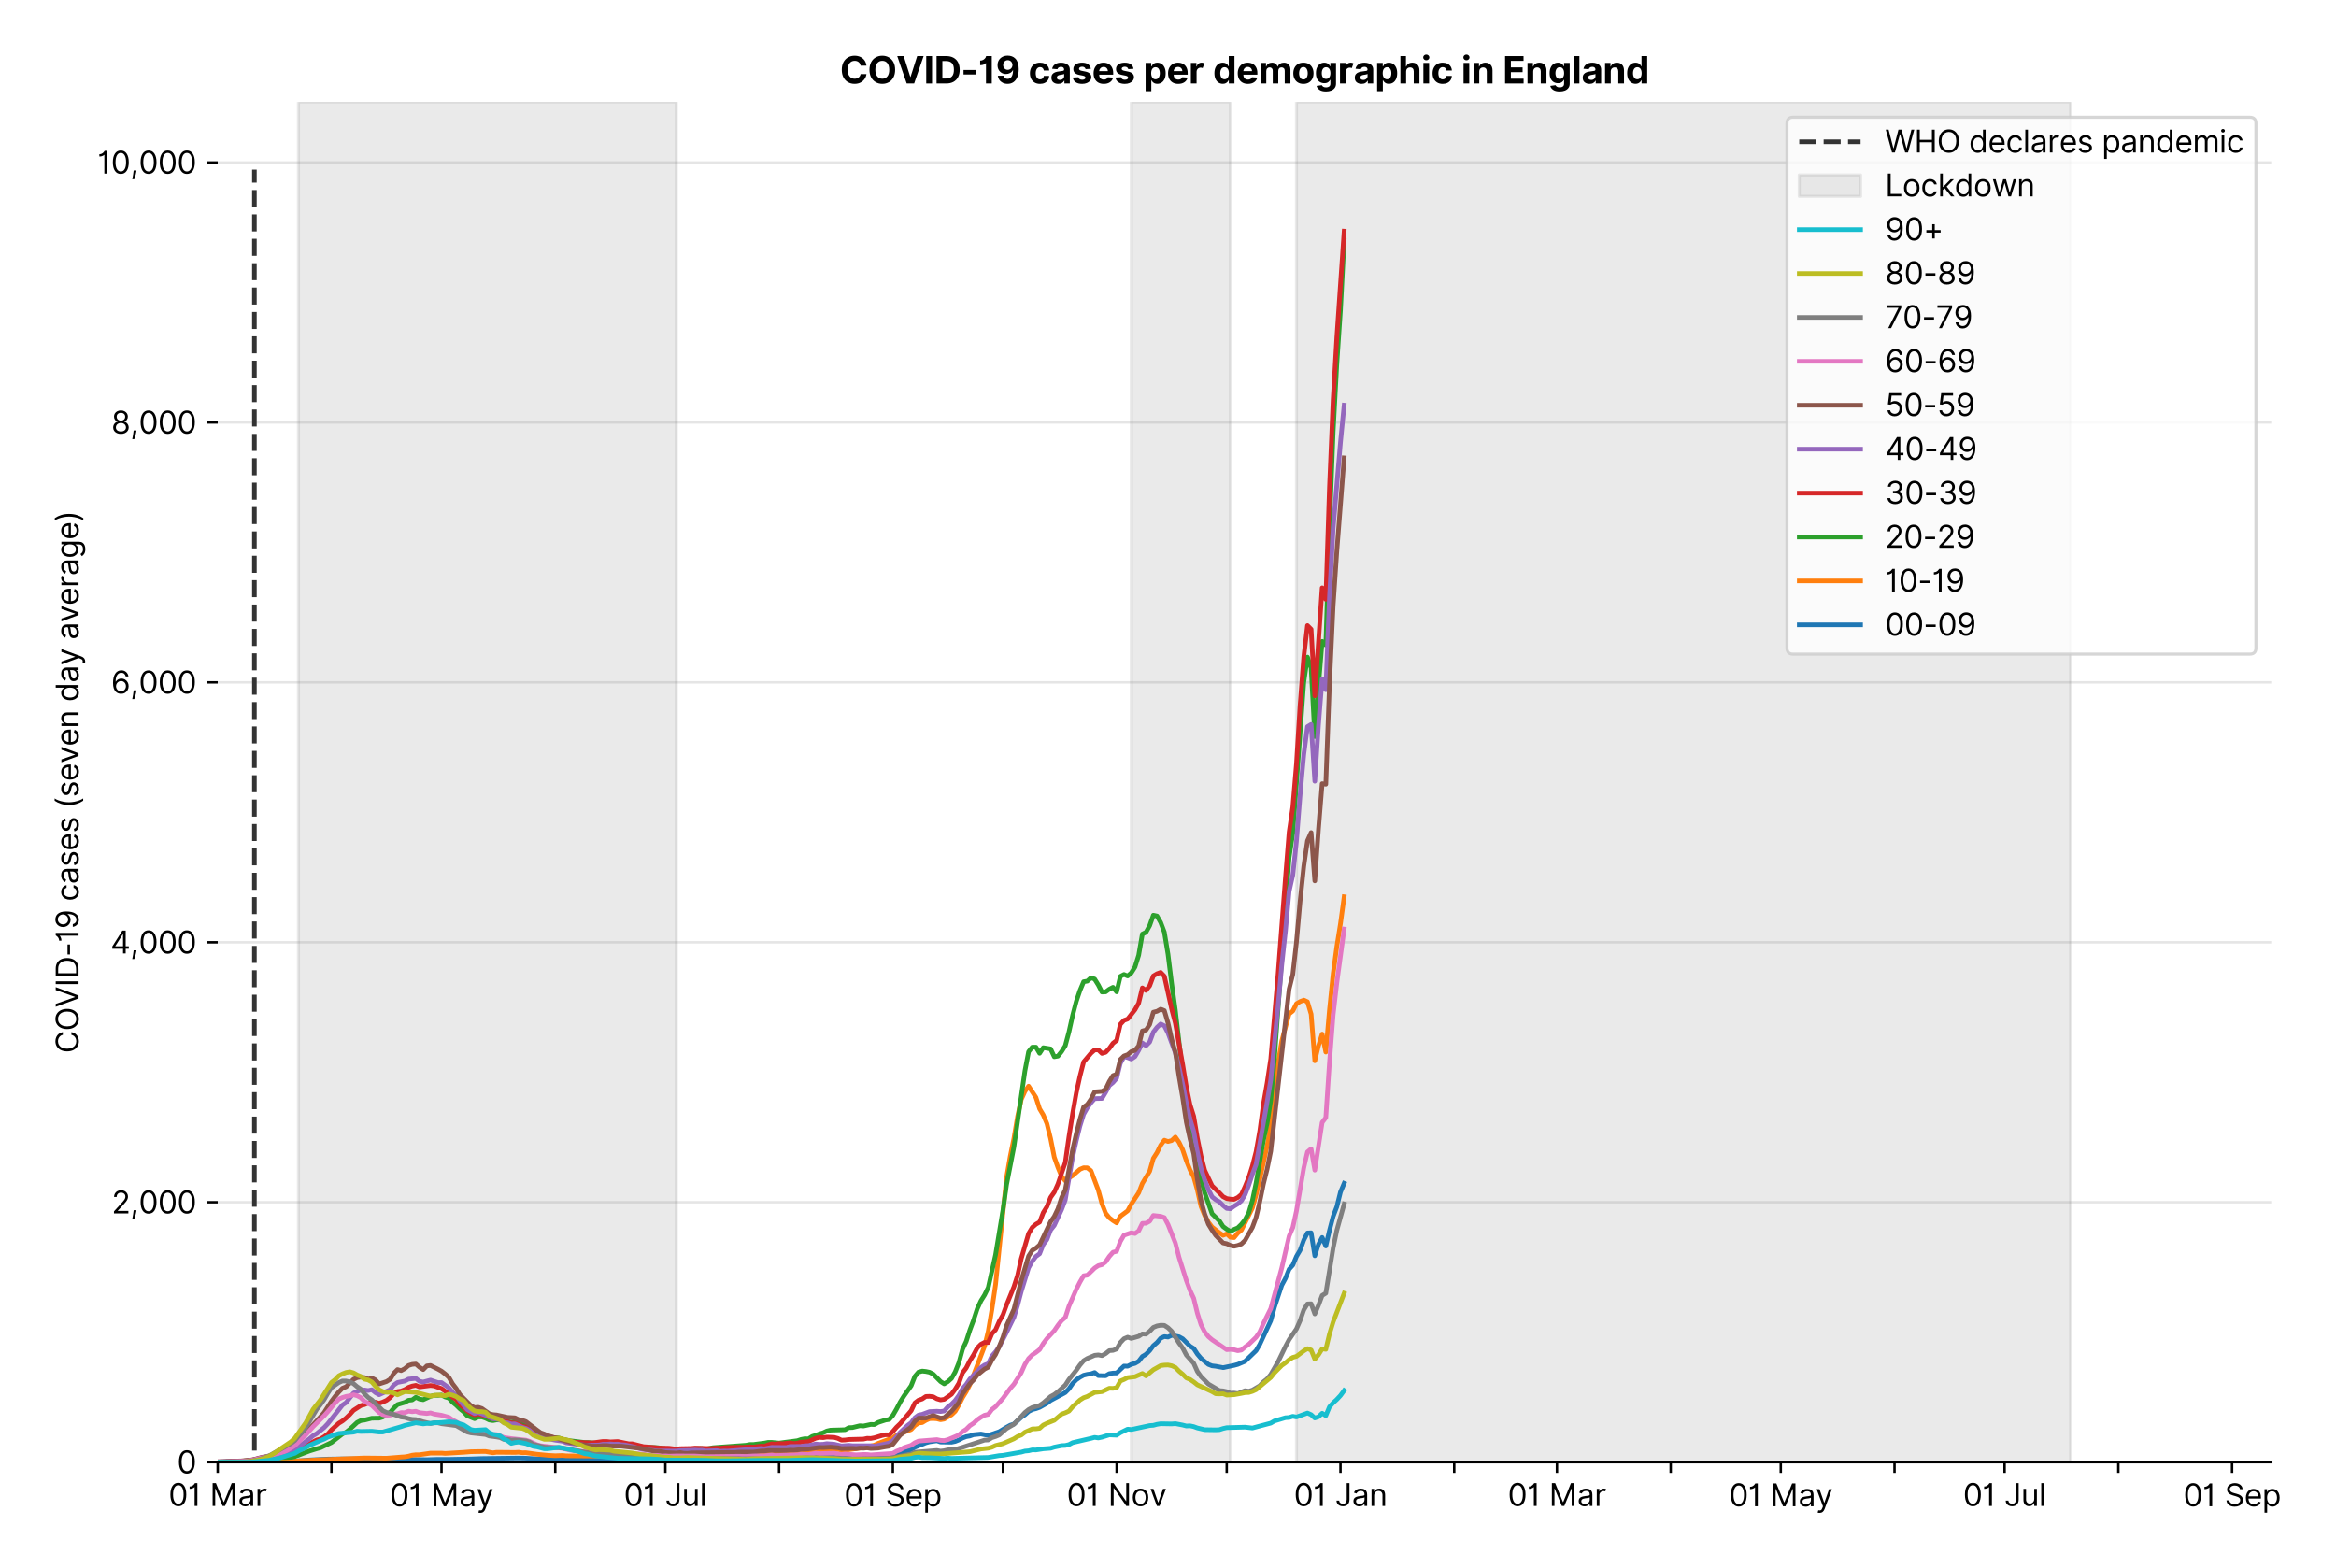 <?xml version="1.0" encoding="utf-8" standalone="no"?>
<!DOCTYPE svg PUBLIC "-//W3C//DTD SVG 1.1//EN"
  "http://www.w3.org/Graphics/SVG/1.1/DTD/svg11.dtd">
<svg version="1.1" viewBox="0 0 761.702 511.234" xmlns="http://www.w3.org/2000/svg" xmlns:xlink="http://www.w3.org/1999/xlink">
 <defs>
  <style type="text/css">*{stroke-linecap:butt;stroke-linejoin:round;}</style>
 </defs>
 <g id="figure_1">
  <g id="patch_1">
   <path d="M 0 511.234 
L 761.702 511.234 
L 761.702 0 
L 0 0 
z
" style="fill:#ffffff;"/>
  </g>
  <g id="axes_1">
   <g id="patch_2">
    <path d="M 70.989 476.745 
L 740.589 476.745 
L 740.589 33.225 
L 70.989 33.225 
z
" style="fill:#ffffff;"/>
   </g>
   <g id="matplotlib.axis_1">
    <g id="xtick_1">
     <g id="line2d_1">
      <defs>
       <path d="M 0 0 
L 0 3.5 
" id="m3a6f84c173" style="stroke:#000000;stroke-width:0.8;"/>
      </defs>
      <g>
       <use style="stroke:#000000;stroke-width:0.8;" x="70.989" xlink:href="#m3a6f84c173" y="476.745"/>
      </g>
     </g>
     <g id="text_1">
      <!-- 01 Mar -->
      <g transform="translate(54.952 491.018)scale(0.1 -0.1)">
       <defs>
        <path d="M 2000 -64 
Q 1230 -64 806 561 
Q 382 1186 382 2327 
Q 382 3459 809 4088 
Q 1236 4718 2000 4718 
Q 2764 4718 3191 4088 
Q 3618 3459 3618 2327 
Q 3618 1186 3194 561 
Q 2771 -64 2000 -64 
z
M 2000 436 
Q 2509 436 2791 927 
Q 3073 1418 3073 2327 
Q 3073 3234 2789 3730 
Q 2505 4227 2000 4227 
Q 1496 4227 1211 3730 
Q 927 3234 927 2327 
Q 927 1418 1210 927 
Q 1493 436 2000 436 
z
" id="Inter-Regular-30" transform="scale(0.016)"/>
        <path d="M 1973 4655 
L 1973 0 
L 1409 0 
L 1409 3836 
L 1373 3836 
Q 1341 3773 1209 3692 
Q 1077 3611 868 3551 
Q 659 3491 391 3491 
L 391 3964 
Q 661 3964 859 4061 
Q 1057 4159 1190 4291 
Q 1323 4423 1392 4529 
Q 1461 4636 1473 4655 
L 1973 4655 
z
" id="Inter-Regular-31" transform="scale(0.016)"/>
        <path id="Inter-Regular-20" transform="scale(0.016)"/>
        <path d="M 564 4655 
L 1236 4655 
L 2818 791 
L 2873 791 
L 4455 4655 
L 5127 4655 
L 5127 0 
L 4600 0 
L 4600 3536 
L 4555 3536 
L 3100 0 
L 2591 0 
L 1136 3536 
L 1091 3536 
L 1091 0 
L 564 0 
L 564 4655 
z
" id="Inter-Regular-4d" transform="scale(0.016)"/>
        <path d="M 1518 -82 
Q 1186 -82 916 44 
Q 646 170 486 410 
Q 327 650 327 991 
Q 327 1291 445 1478 
Q 564 1666 761 1773 
Q 959 1880 1199 1933 
Q 1439 1986 1682 2018 
Q 2000 2059 2199 2080 
Q 2398 2102 2490 2154 
Q 2582 2207 2582 2336 
L 2582 2355 
Q 2582 2691 2399 2877 
Q 2216 3064 1846 3064 
Q 1461 3064 1243 2895 
Q 1025 2727 936 2536 
L 427 2718 
Q 564 3036 792 3214 
Q 1021 3393 1292 3464 
Q 1564 3536 1827 3536 
Q 1996 3536 2215 3496 
Q 2434 3457 2640 3334 
Q 2846 3211 2982 2963 
Q 3118 2716 3118 2300 
L 3118 0 
L 2582 0 
L 2582 473 
L 2555 473 
Q 2500 359 2373 229 
Q 2246 100 2034 9 
Q 1823 -82 1518 -82 
z
M 1600 400 
Q 1918 400 2137 525 
Q 2357 650 2469 847 
Q 2582 1045 2582 1264 
L 2582 1755 
Q 2548 1714 2433 1681 
Q 2318 1648 2169 1624 
Q 2021 1600 1881 1583 
Q 1741 1566 1655 1555 
Q 1446 1527 1265 1467 
Q 1084 1407 974 1287 
Q 864 1168 864 964 
Q 864 684 1072 542 
Q 1280 400 1600 400 
z
" id="Inter-Regular-61" transform="scale(0.016)"/>
        <path d="M 491 0 
L 491 3491 
L 1009 3491 
L 1009 2964 
L 1046 2964 
Q 1139 3223 1389 3384 
Q 1639 3545 1955 3545 
Q 2100 3545 2209 3511 
Q 2318 3477 2400 3418 
L 2218 2964 
Q 2161 2993 2085 3010 
Q 2009 3027 1909 3027 
Q 1527 3027 1277 2794 
Q 1027 2561 1027 2209 
L 1027 0 
L 491 0 
z
" id="Inter-Regular-72" transform="scale(0.016)"/>
       </defs>
       <use xlink:href="#Inter-Regular-30"/>
       <use x="62.5" xlink:href="#Inter-Regular-31"/>
       <use x="106.676" xlink:href="#Inter-Regular-20"/>
       <use x="134.801" xlink:href="#Inter-Regular-4d"/>
       <use x="225.994" xlink:href="#Inter-Regular-61"/>
       <use x="282.386" xlink:href="#Inter-Regular-72"/>
      </g>
     </g>
    </g>
    <g id="xtick_2">
     <g id="line2d_2">
      <g>
       <use style="stroke:#000000;stroke-width:0.8;" x="108.078" xlink:href="#m3a6f84c173" y="476.745"/>
      </g>
     </g>
    </g>
    <g id="xtick_3">
     <g id="line2d_3">
      <g>
       <use style="stroke:#000000;stroke-width:0.8;" x="143.97" xlink:href="#m3a6f84c173" y="476.745"/>
      </g>
     </g>
     <g id="text_2">
      <!-- 01 May -->
      <g transform="translate(127.067 491.117)scale(0.1 -0.1)">
       <defs>
        <path d="M 818 -1355 
Q 682 -1355 575 -1333 
Q 468 -1311 427 -1291 
L 564 -818 
Q 857 -893 1053 -814 
Q 1250 -736 1391 -345 
L 1509 -18 
L 218 3491 
L 800 3491 
L 1764 709 
L 1800 709 
L 2764 3491 
L 3346 3491 
L 1846 -564 
Q 1550 -1355 818 -1355 
z
" id="Inter-Regular-79" transform="scale(0.016)"/>
       </defs>
       <use xlink:href="#Inter-Regular-30"/>
       <use x="62.5" xlink:href="#Inter-Regular-31"/>
       <use x="106.676" xlink:href="#Inter-Regular-20"/>
       <use x="134.801" xlink:href="#Inter-Regular-4d"/>
       <use x="225.994" xlink:href="#Inter-Regular-61"/>
       <use x="282.386" xlink:href="#Inter-Regular-79"/>
      </g>
     </g>
    </g>
    <g id="xtick_4">
     <g id="line2d_4">
      <g>
       <use style="stroke:#000000;stroke-width:0.8;" x="181.058" xlink:href="#m3a6f84c173" y="476.745"/>
      </g>
     </g>
    </g>
    <g id="xtick_5">
     <g id="line2d_5">
      <g>
       <use style="stroke:#000000;stroke-width:0.8;" x="216.95" xlink:href="#m3a6f84c173" y="476.745"/>
      </g>
     </g>
     <g id="text_3">
      <!-- 01 Jul -->
      <g transform="translate(203.407 491.018)scale(0.1 -0.1)">
       <defs>
        <path d="M 2346 4655 
L 2909 4655 
L 2909 1327 
Q 2909 657 2549 296 
Q 2189 -64 1582 -64 
Q 1200 -64 902 76 
Q 605 216 434 475 
Q 264 734 264 1091 
L 818 1091 
Q 818 795 1034 615 
Q 1250 436 1582 436 
Q 1948 436 2147 664 
Q 2346 893 2346 1327 
L 2346 4655 
z
" id="Inter-Regular-4a" transform="scale(0.016)"/>
        <path d="M 2691 1427 
L 2691 3491 
L 3227 3491 
L 3227 0 
L 2691 0 
L 2691 591 
L 2655 591 
Q 2532 325 2273 140 
Q 2014 -45 1618 -45 
Q 1127 -45 809 280 
Q 491 605 491 1273 
L 491 3491 
L 1027 3491 
L 1027 1309 
Q 1027 927 1242 700 
Q 1457 473 1791 473 
Q 1991 473 2199 575 
Q 2407 677 2549 888 
Q 2691 1100 2691 1427 
z
" id="Inter-Regular-75" transform="scale(0.016)"/>
        <path d="M 1027 4655 
L 1027 0 
L 491 0 
L 491 4655 
L 1027 4655 
z
" id="Inter-Regular-6c" transform="scale(0.016)"/>
       </defs>
       <use xlink:href="#Inter-Regular-30"/>
       <use x="62.5" xlink:href="#Inter-Regular-31"/>
       <use x="106.676" xlink:href="#Inter-Regular-20"/>
       <use x="134.801" xlink:href="#Inter-Regular-4a"/>
       <use x="189.063" xlink:href="#Inter-Regular-75"/>
       <use x="247.159" xlink:href="#Inter-Regular-6c"/>
      </g>
     </g>
    </g>
    <g id="xtick_6">
     <g id="line2d_6">
      <g>
       <use style="stroke:#000000;stroke-width:0.8;" x="254.039" xlink:href="#m3a6f84c173" y="476.745"/>
      </g>
     </g>
    </g>
    <g id="xtick_7">
     <g id="line2d_7">
      <g>
       <use style="stroke:#000000;stroke-width:0.8;" x="291.127" xlink:href="#m3a6f84c173" y="476.745"/>
      </g>
     </g>
     <g id="text_4">
      <!-- 01 Sep -->
      <g transform="translate(275.24 491.117)scale(0.1 -0.1)">
       <defs>
        <path d="M 3109 3491 
Q 3068 3836 2777 4027 
Q 2486 4218 2064 4218 
Q 1600 4218 1318 3999 
Q 1036 3780 1036 3445 
Q 1036 3195 1189 3042 
Q 1343 2889 1553 2803 
Q 1764 2718 1936 2673 
L 2409 2545 
Q 2591 2498 2815 2414 
Q 3039 2330 3244 2185 
Q 3450 2041 3584 1816 
Q 3718 1591 3718 1264 
Q 3718 886 3521 581 
Q 3325 277 2949 97 
Q 2573 -82 2036 -82 
Q 1286 -82 845 272 
Q 405 627 364 1200 
L 946 1200 
Q 968 936 1124 764 
Q 1280 593 1519 510 
Q 1759 427 2036 427 
Q 2359 427 2616 533 
Q 2873 639 3023 828 
Q 3173 1018 3173 1273 
Q 3173 1505 3043 1650 
Q 2914 1795 2702 1886 
Q 2491 1977 2246 2045 
L 1673 2209 
Q 1127 2366 809 2657 
Q 491 2948 491 3418 
Q 491 3809 703 4101 
Q 916 4393 1276 4555 
Q 1636 4718 2082 4718 
Q 2532 4718 2882 4558 
Q 3232 4398 3437 4120 
Q 3643 3843 3655 3491 
L 3109 3491 
z
" id="Inter-Regular-53" transform="scale(0.016)"/>
        <path d="M 1955 -73 
Q 1450 -73 1085 151 
Q 721 375 524 778 
Q 327 1182 327 1718 
Q 327 2255 524 2665 
Q 721 3075 1074 3305 
Q 1427 3536 1900 3536 
Q 2173 3536 2439 3445 
Q 2705 3355 2923 3151 
Q 3141 2948 3270 2614 
Q 3400 2280 3400 1791 
L 3400 1564 
L 866 1564 
Q 884 1005 1183 707 
Q 1482 409 1955 409 
Q 2271 409 2498 545 
Q 2725 682 2827 955 
L 3346 809 
Q 3223 414 2854 170 
Q 2486 -73 1955 -73 
z
M 866 2027 
L 2855 2027 
Q 2855 2470 2595 2762 
Q 2336 3055 1900 3055 
Q 1593 3055 1368 2911 
Q 1143 2768 1013 2533 
Q 884 2298 866 2027 
z
" id="Inter-Regular-65" transform="scale(0.016)"/>
        <path d="M 491 -1309 
L 491 3491 
L 1009 3491 
L 1009 2936 
L 1073 2936 
Q 1132 3027 1237 3169 
Q 1343 3311 1542 3423 
Q 1741 3536 2082 3536 
Q 2523 3536 2859 3315 
Q 3196 3095 3384 2690 
Q 3573 2286 3573 1736 
Q 3573 1182 3384 776 
Q 3196 370 2861 148 
Q 2527 -73 2091 -73 
Q 1755 -73 1552 39 
Q 1350 152 1241 296 
Q 1132 441 1073 536 
L 1027 536 
L 1027 -1309 
L 491 -1309 
z
M 1018 1745 
Q 1018 1152 1276 780 
Q 1534 409 2018 409 
Q 2355 409 2581 587 
Q 2807 766 2921 1069 
Q 3036 1373 3036 1745 
Q 3036 2114 2923 2410 
Q 2811 2707 2585 2881 
Q 2359 3055 2018 3055 
Q 1527 3055 1272 2693 
Q 1018 2332 1018 1745 
z
" id="Inter-Regular-70" transform="scale(0.016)"/>
       </defs>
       <use xlink:href="#Inter-Regular-30"/>
       <use x="62.5" xlink:href="#Inter-Regular-31"/>
       <use x="106.676" xlink:href="#Inter-Regular-20"/>
       <use x="134.801" xlink:href="#Inter-Regular-53"/>
       <use x="198.58" xlink:href="#Inter-Regular-65"/>
       <use x="256.818" xlink:href="#Inter-Regular-70"/>
      </g>
     </g>
    </g>
    <g id="xtick_8">
     <g id="line2d_8">
      <g>
       <use style="stroke:#000000;stroke-width:0.8;" x="327.02" xlink:href="#m3a6f84c173" y="476.745"/>
      </g>
     </g>
    </g>
    <g id="xtick_9">
     <g id="line2d_9">
      <g>
       <use style="stroke:#000000;stroke-width:0.8;" x="364.108" xlink:href="#m3a6f84c173" y="476.745"/>
      </g>
     </g>
     <g id="text_5">
      <!-- 01 Nov -->
      <g transform="translate(347.837 491.018)scale(0.1 -0.1)">
       <defs>
        <path d="M 4255 4655 
L 4255 0 
L 3709 0 
L 1173 3655 
L 1127 3655 
L 1127 0 
L 564 0 
L 564 4655 
L 1109 4655 
L 3655 991 
L 3700 991 
L 3700 4655 
L 4255 4655 
z
" id="Inter-Regular-4e" transform="scale(0.016)"/>
        <path d="M 1909 -73 
Q 1436 -73 1080 152 
Q 725 377 526 781 
Q 327 1186 327 1727 
Q 327 2273 526 2679 
Q 725 3086 1080 3311 
Q 1436 3536 1909 3536 
Q 2382 3536 2737 3311 
Q 3093 3086 3292 2679 
Q 3491 2273 3491 1727 
Q 3491 1186 3292 781 
Q 3093 377 2737 152 
Q 2382 -73 1909 -73 
z
M 1909 409 
Q 2268 409 2500 593 
Q 2732 777 2843 1077 
Q 2955 1377 2955 1727 
Q 2955 2077 2843 2379 
Q 2732 2682 2500 2868 
Q 2268 3055 1909 3055 
Q 1550 3055 1318 2868 
Q 1086 2682 975 2379 
Q 864 2077 864 1727 
Q 864 1377 975 1077 
Q 1086 777 1318 593 
Q 1550 409 1909 409 
z
" id="Inter-Regular-6f" transform="scale(0.016)"/>
        <path d="M 3346 3491 
L 2055 0 
L 1509 0 
L 218 3491 
L 800 3491 
L 1764 709 
L 1800 709 
L 2764 3491 
L 3346 3491 
z
" id="Inter-Regular-76" transform="scale(0.016)"/>
       </defs>
       <use xlink:href="#Inter-Regular-30"/>
       <use x="62.5" xlink:href="#Inter-Regular-31"/>
       <use x="106.676" xlink:href="#Inter-Regular-20"/>
       <use x="134.801" xlink:href="#Inter-Regular-4e"/>
       <use x="210.085" xlink:href="#Inter-Regular-6f"/>
       <use x="269.744" xlink:href="#Inter-Regular-76"/>
      </g>
     </g>
    </g>
    <g id="xtick_10">
     <g id="line2d_10">
      <g>
       <use style="stroke:#000000;stroke-width:0.8;" x="400" xlink:href="#m3a6f84c173" y="476.745"/>
      </g>
     </g>
    </g>
    <g id="xtick_11">
     <g id="line2d_11">
      <g>
       <use style="stroke:#000000;stroke-width:0.8;" x="437.089" xlink:href="#m3a6f84c173" y="476.745"/>
      </g>
     </g>
     <g id="text_6">
      <!-- 01 Jan -->
      <g transform="translate(421.89 491.018)scale(0.1 -0.1)">
       <defs>
        <path d="M 1027 2100 
L 1027 0 
L 491 0 
L 491 3491 
L 1009 3491 
L 1009 2945 
L 1055 2945 
Q 1177 3211 1427 3373 
Q 1677 3536 2073 3536 
Q 2602 3536 2928 3211 
Q 3255 2886 3255 2218 
L 3255 0 
L 2718 0 
L 2718 2182 
Q 2718 2593 2504 2824 
Q 2291 3055 1918 3055 
Q 1534 3055 1280 2806 
Q 1027 2557 1027 2100 
z
" id="Inter-Regular-6e" transform="scale(0.016)"/>
       </defs>
       <use xlink:href="#Inter-Regular-30"/>
       <use x="62.5" xlink:href="#Inter-Regular-31"/>
       <use x="106.676" xlink:href="#Inter-Regular-20"/>
       <use x="134.801" xlink:href="#Inter-Regular-4a"/>
       <use x="189.063" xlink:href="#Inter-Regular-61"/>
       <use x="245.455" xlink:href="#Inter-Regular-6e"/>
      </g>
     </g>
    </g>
    <g id="xtick_12">
     <g id="line2d_12">
      <g>
       <use style="stroke:#000000;stroke-width:0.8;" x="474.177" xlink:href="#m3a6f84c173" y="476.745"/>
      </g>
     </g>
    </g>
    <g id="xtick_13">
     <g id="line2d_13">
      <g>
       <use style="stroke:#000000;stroke-width:0.8;" x="507.677" xlink:href="#m3a6f84c173" y="476.745"/>
      </g>
     </g>
     <g id="text_7">
      <!-- 01 Mar -->
      <g transform="translate(491.64 491.018)scale(0.1 -0.1)">
       <use xlink:href="#Inter-Regular-30"/>
       <use x="62.5" xlink:href="#Inter-Regular-31"/>
       <use x="106.676" xlink:href="#Inter-Regular-20"/>
       <use x="134.801" xlink:href="#Inter-Regular-4d"/>
       <use x="225.994" xlink:href="#Inter-Regular-61"/>
       <use x="282.386" xlink:href="#Inter-Regular-72"/>
      </g>
     </g>
    </g>
    <g id="xtick_14">
     <g id="line2d_14">
      <g>
       <use style="stroke:#000000;stroke-width:0.8;" x="544.765" xlink:href="#m3a6f84c173" y="476.745"/>
      </g>
     </g>
    </g>
    <g id="xtick_15">
     <g id="line2d_15">
      <g>
       <use style="stroke:#000000;stroke-width:0.8;" x="580.657" xlink:href="#m3a6f84c173" y="476.745"/>
      </g>
     </g>
     <g id="text_8">
      <!-- 01 May -->
      <g transform="translate(563.754 491.117)scale(0.1 -0.1)">
       <use xlink:href="#Inter-Regular-30"/>
       <use x="62.5" xlink:href="#Inter-Regular-31"/>
       <use x="106.676" xlink:href="#Inter-Regular-20"/>
       <use x="134.801" xlink:href="#Inter-Regular-4d"/>
       <use x="225.994" xlink:href="#Inter-Regular-61"/>
       <use x="282.386" xlink:href="#Inter-Regular-79"/>
      </g>
     </g>
    </g>
    <g id="xtick_16">
     <g id="line2d_16">
      <g>
       <use style="stroke:#000000;stroke-width:0.8;" x="617.746" xlink:href="#m3a6f84c173" y="476.745"/>
      </g>
     </g>
    </g>
    <g id="xtick_17">
     <g id="line2d_17">
      <g>
       <use style="stroke:#000000;stroke-width:0.8;" x="653.638" xlink:href="#m3a6f84c173" y="476.745"/>
      </g>
     </g>
     <g id="text_9">
      <!-- 01 Jul -->
      <g transform="translate(640.094 491.018)scale(0.1 -0.1)">
       <use xlink:href="#Inter-Regular-30"/>
       <use x="62.5" xlink:href="#Inter-Regular-31"/>
       <use x="106.676" xlink:href="#Inter-Regular-20"/>
       <use x="134.801" xlink:href="#Inter-Regular-4a"/>
       <use x="189.063" xlink:href="#Inter-Regular-75"/>
       <use x="247.159" xlink:href="#Inter-Regular-6c"/>
      </g>
     </g>
    </g>
    <g id="xtick_18">
     <g id="line2d_18">
      <g>
       <use style="stroke:#000000;stroke-width:0.8;" x="690.726" xlink:href="#m3a6f84c173" y="476.745"/>
      </g>
     </g>
    </g>
    <g id="xtick_19">
     <g id="line2d_19">
      <g>
       <use style="stroke:#000000;stroke-width:0.8;" x="727.815" xlink:href="#m3a6f84c173" y="476.745"/>
      </g>
     </g>
     <g id="text_10">
      <!-- 01 Sep -->
      <g transform="translate(711.927 491.117)scale(0.1 -0.1)">
       <use xlink:href="#Inter-Regular-30"/>
       <use x="62.5" xlink:href="#Inter-Regular-31"/>
       <use x="106.676" xlink:href="#Inter-Regular-20"/>
       <use x="134.801" xlink:href="#Inter-Regular-53"/>
       <use x="198.58" xlink:href="#Inter-Regular-65"/>
       <use x="256.818" xlink:href="#Inter-Regular-70"/>
      </g>
     </g>
    </g>
   </g>
   <g id="matplotlib.axis_2">
    <g id="ytick_1">
     <g id="line2d_20">
      <path clip-path="url(#pf6e9b0d603)" d="M 70.989 476.745 
L 740.589 476.745 
" style="fill:none;stroke:#e5e5e5;stroke-linecap:square;stroke-width:0.8;"/>
     </g>
     <g id="line2d_21">
      <defs>
       <path d="M 0 0 
L -3.5 0 
" id="m1b5f7cb849" style="stroke:#000000;stroke-width:0.8;"/>
      </defs>
      <g>
       <use style="stroke:#000000;stroke-width:0.8;" x="70.989" xlink:href="#m1b5f7cb849" y="476.745"/>
      </g>
     </g>
     <g id="text_11">
      <!-- 0 -->
      <g transform="translate(57.739 480.382)scale(0.1 -0.1)">
       <use xlink:href="#Inter-Regular-30"/>
      </g>
     </g>
    </g>
    <g id="ytick_2">
     <g id="line2d_22">
      <path clip-path="url(#pf6e9b0d603)" d="M 70.989 391.993 
L 740.589 391.993 
" style="fill:none;stroke:#e5e5e5;stroke-linecap:square;stroke-width:0.8;"/>
     </g>
     <g id="line2d_23">
      <g>
       <use style="stroke:#000000;stroke-width:0.8;" x="70.989" xlink:href="#m1b5f7cb849" y="391.993"/>
      </g>
     </g>
     <g id="text_12">
      <!-- 2,000 -->
      <g transform="translate(36.389 395.629)scale(0.1 -0.1)">
       <defs>
        <path d="M 482 0 
L 482 409 
L 2018 2091 
Q 2289 2386 2464 2605 
Q 2639 2825 2724 3019 
Q 2809 3214 2809 3427 
Q 2809 3795 2553 4011 
Q 2298 4227 1918 4227 
Q 1514 4227 1275 3985 
Q 1036 3743 1036 3345 
L 500 3345 
Q 500 3755 688 4064 
Q 877 4373 1203 4545 
Q 1530 4718 1936 4718 
Q 2346 4718 2661 4545 
Q 2977 4373 3156 4079 
Q 3336 3786 3336 3427 
Q 3336 3170 3244 2926 
Q 3152 2682 2926 2383 
Q 2700 2084 2300 1655 
L 1255 536 
L 1255 500 
L 3418 500 
L 3418 0 
L 482 0 
z
" id="Inter-Regular-32" transform="scale(0.016)"/>
        <path d="M 1291 636 
L 1255 391 
Q 1216 132 1137 -163 
Q 1059 -459 975 -720 
Q 891 -982 836 -1136 
L 427 -1136 
Q 457 -991 504 -752 
Q 552 -514 601 -219 
Q 650 75 682 382 
L 709 636 
L 1291 636 
z
" id="Inter-Regular-2c" transform="scale(0.016)"/>
       </defs>
       <use xlink:href="#Inter-Regular-32"/>
       <use x="60.511" xlink:href="#Inter-Regular-2c"/>
       <use x="88.494" xlink:href="#Inter-Regular-30"/>
       <use x="150.994" xlink:href="#Inter-Regular-30"/>
       <use x="213.494" xlink:href="#Inter-Regular-30"/>
      </g>
     </g>
    </g>
    <g id="ytick_3">
     <g id="line2d_24">
      <path clip-path="url(#pf6e9b0d603)" d="M 70.989 307.24 
L 740.589 307.24 
" style="fill:none;stroke:#e5e5e5;stroke-linecap:square;stroke-width:0.8;"/>
     </g>
     <g id="line2d_25">
      <g>
       <use style="stroke:#000000;stroke-width:0.8;" x="70.989" xlink:href="#m1b5f7cb849" y="307.24"/>
      </g>
     </g>
     <g id="text_13">
      <!-- 4,000 -->
      <g transform="translate(36.02 310.877)scale(0.1 -0.1)">
       <defs>
        <path d="M 373 955 
L 373 1418 
L 2418 4655 
L 3100 4655 
L 3100 1455 
L 3736 1455 
L 3736 955 
L 3100 955 
L 3100 0 
L 2564 0 
L 2564 955 
L 373 955 
z
M 2564 1455 
L 2564 3936 
L 2527 3936 
L 982 1491 
L 982 1455 
L 2564 1455 
z
" id="Inter-Regular-34" transform="scale(0.016)"/>
       </defs>
       <use xlink:href="#Inter-Regular-34"/>
       <use x="64.205" xlink:href="#Inter-Regular-2c"/>
       <use x="92.188" xlink:href="#Inter-Regular-30"/>
       <use x="154.688" xlink:href="#Inter-Regular-30"/>
       <use x="217.188" xlink:href="#Inter-Regular-30"/>
      </g>
     </g>
    </g>
    <g id="ytick_4">
     <g id="line2d_26">
      <path clip-path="url(#pf6e9b0d603)" d="M 70.989 222.488 
L 740.589 222.488 
" style="fill:none;stroke:#e5e5e5;stroke-linecap:square;stroke-width:0.8;"/>
     </g>
     <g id="line2d_27">
      <g>
       <use style="stroke:#000000;stroke-width:0.8;" x="70.989" xlink:href="#m1b5f7cb849" y="222.488"/>
      </g>
     </g>
     <g id="text_14">
      <!-- 6,000 -->
      <g transform="translate(36.205 226.124)scale(0.1 -0.1)">
       <defs>
        <path d="M 2027 -64 
Q 1741 -59 1454 45 
Q 1168 150 932 399 
Q 696 648 552 1074 
Q 409 1500 409 2145 
Q 409 3386 861 4056 
Q 1314 4727 2100 4727 
Q 2686 4727 3073 4384 
Q 3461 4041 3546 3491 
L 2991 3491 
Q 2914 3811 2691 4019 
Q 2468 4227 2100 4227 
Q 1559 4227 1249 3755 
Q 939 3284 936 2427 
L 973 2427 
Q 1164 2716 1461 2880 
Q 1759 3045 2118 3045 
Q 2518 3045 2850 2846 
Q 3182 2648 3382 2299 
Q 3582 1950 3582 1500 
Q 3582 1068 3389 710 
Q 3196 352 2847 142 
Q 2498 -68 2027 -64 
z
M 2027 436 
Q 2314 436 2542 579 
Q 2771 723 2903 964 
Q 3036 1205 3036 1500 
Q 3036 1789 2908 2026 
Q 2780 2264 2556 2404 
Q 2332 2545 2046 2545 
Q 1757 2545 1525 2397 
Q 1293 2250 1157 2010 
Q 1021 1770 1018 1491 
Q 1018 1214 1149 973 
Q 1280 732 1508 584 
Q 1736 436 2027 436 
z
" id="Inter-Regular-36" transform="scale(0.016)"/>
       </defs>
       <use xlink:href="#Inter-Regular-36"/>
       <use x="62.358" xlink:href="#Inter-Regular-2c"/>
       <use x="90.341" xlink:href="#Inter-Regular-30"/>
       <use x="152.841" xlink:href="#Inter-Regular-30"/>
       <use x="215.341" xlink:href="#Inter-Regular-30"/>
      </g>
     </g>
    </g>
    <g id="ytick_5">
     <g id="line2d_28">
      <path clip-path="url(#pf6e9b0d603)" d="M 70.989 137.735 
L 740.589 137.735 
" style="fill:none;stroke:#e5e5e5;stroke-linecap:square;stroke-width:0.8;"/>
     </g>
     <g id="line2d_29">
      <g>
       <use style="stroke:#000000;stroke-width:0.8;" x="70.989" xlink:href="#m1b5f7cb849" y="137.735"/>
      </g>
     </g>
     <g id="text_15">
      <!-- 8,000 -->
      <g transform="translate(36.275 141.372)scale(0.1 -0.1)">
       <defs>
        <path d="M 1973 -64 
Q 1505 -64 1147 103 
Q 789 270 589 564 
Q 389 859 391 1236 
Q 389 1532 507 1783 
Q 625 2034 830 2203 
Q 1036 2373 1291 2418 
L 1291 2445 
Q 957 2532 759 2821 
Q 561 3111 564 3482 
Q 561 3836 743 4115 
Q 925 4395 1244 4556 
Q 1564 4718 1973 4718 
Q 2377 4718 2695 4556 
Q 3014 4395 3197 4115 
Q 3380 3836 3382 3482 
Q 3380 3111 3181 2821 
Q 2982 2532 2655 2445 
L 2655 2418 
Q 2907 2373 3109 2203 
Q 3311 2034 3431 1783 
Q 3552 1532 3555 1236 
Q 3552 859 3351 564 
Q 3150 270 2794 103 
Q 2439 -64 1973 -64 
z
M 1973 436 
Q 2446 436 2722 662 
Q 2998 889 3000 1264 
Q 2998 1527 2864 1729 
Q 2730 1932 2499 2048 
Q 2268 2164 1973 2164 
Q 1675 2164 1442 2048 
Q 1209 1932 1076 1729 
Q 943 1527 946 1264 
Q 943 889 1218 662 
Q 1493 436 1973 436 
z
M 1973 2645 
Q 2348 2645 2591 2864 
Q 2834 3084 2836 3445 
Q 2834 3800 2596 4013 
Q 2359 4227 1973 4227 
Q 1582 4227 1344 4013 
Q 1107 3800 1109 3445 
Q 1107 3084 1349 2864 
Q 1591 2645 1973 2645 
z
" id="Inter-Regular-38" transform="scale(0.016)"/>
       </defs>
       <use xlink:href="#Inter-Regular-38"/>
       <use x="61.648" xlink:href="#Inter-Regular-2c"/>
       <use x="89.631" xlink:href="#Inter-Regular-30"/>
       <use x="152.131" xlink:href="#Inter-Regular-30"/>
       <use x="214.631" xlink:href="#Inter-Regular-30"/>
      </g>
     </g>
    </g>
    <g id="ytick_6">
     <g id="line2d_30">
      <path clip-path="url(#pf6e9b0d603)" d="M 70.989 52.983 
L 740.589 52.983 
" style="fill:none;stroke:#e5e5e5;stroke-linecap:square;stroke-width:0.8;"/>
     </g>
     <g id="line2d_31">
      <g>
       <use style="stroke:#000000;stroke-width:0.8;" x="70.989" xlink:href="#m1b5f7cb849" y="52.983"/>
      </g>
     </g>
     <g id="text_16">
      <!-- 10,000 -->
      <g transform="translate(31.773 56.619)scale(0.1 -0.1)">
       <use xlink:href="#Inter-Regular-31"/>
       <use x="44.176" xlink:href="#Inter-Regular-30"/>
       <use x="106.676" xlink:href="#Inter-Regular-2c"/>
       <use x="134.659" xlink:href="#Inter-Regular-30"/>
       <use x="197.159" xlink:href="#Inter-Regular-30"/>
       <use x="259.659" xlink:href="#Inter-Regular-30"/>
      </g>
     </g>
    </g>
    <g id="text_17">
     <!-- COVID-19 cases (seven day average) -->
     <g transform="translate(25.614 343.418)rotate(-90)scale(0.1 -0.1)">
      <defs>
       <path d="M 4309 3200 
L 3746 3200 
Q 3677 3523 3484 3743 
Q 3291 3964 3018 4077 
Q 2746 4191 2436 4191 
Q 2014 4191 1672 3977 
Q 1330 3764 1128 3348 
Q 927 2932 927 2327 
Q 927 1723 1128 1307 
Q 1330 891 1672 677 
Q 2014 464 2436 464 
Q 2746 464 3018 577 
Q 3291 691 3484 911 
Q 3677 1132 3746 1455 
L 4309 1455 
Q 4223 977 3957 637 
Q 3691 298 3298 117 
Q 2905 -64 2436 -64 
Q 1841 -64 1377 227 
Q 914 518 648 1054 
Q 382 1591 382 2327 
Q 382 3064 648 3600 
Q 914 4136 1377 4427 
Q 1841 4718 2436 4718 
Q 2905 4718 3298 4537 
Q 3691 4357 3957 4017 
Q 4223 3677 4309 3200 
z
" id="Inter-Regular-43" transform="scale(0.016)"/>
       <path d="M 4491 2327 
Q 4491 1591 4225 1054 
Q 3959 518 3495 227 
Q 3032 -64 2436 -64 
Q 1841 -64 1377 227 
Q 914 518 648 1054 
Q 382 1591 382 2327 
Q 382 3064 648 3600 
Q 914 4136 1377 4427 
Q 1841 4718 2436 4718 
Q 3032 4718 3495 4427 
Q 3959 4136 4225 3600 
Q 4491 3064 4491 2327 
z
M 3946 2327 
Q 3946 2932 3744 3348 
Q 3543 3764 3201 3977 
Q 2859 4191 2436 4191 
Q 2014 4191 1672 3977 
Q 1330 3764 1128 3348 
Q 927 2932 927 2327 
Q 927 1723 1128 1307 
Q 1330 891 1672 677 
Q 2014 464 2436 464 
Q 2859 464 3201 677 
Q 3543 891 3744 1307 
Q 3946 1723 3946 2327 
z
" id="Inter-Regular-4f" transform="scale(0.016)"/>
       <path d="M 755 4655 
L 2136 736 
L 2191 736 
L 3573 4655 
L 4164 4655 
L 2455 0 
L 1873 0 
L 164 4655 
L 755 4655 
z
" id="Inter-Regular-56" transform="scale(0.016)"/>
       <path d="M 1127 4655 
L 1127 0 
L 564 0 
L 564 4655 
L 1127 4655 
z
" id="Inter-Regular-49" transform="scale(0.016)"/>
       <path d="M 2000 0 
L 564 0 
L 564 4655 
L 2064 4655 
Q 2741 4655 3223 4376 
Q 3705 4098 3961 3578 
Q 4218 3059 4218 2336 
Q 4218 1609 3959 1085 
Q 3700 561 3204 280 
Q 2709 0 2000 0 
z
M 1127 500 
L 1964 500 
Q 2830 500 3251 992 
Q 3673 1484 3673 2336 
Q 3673 3182 3259 3668 
Q 2846 4155 2027 4155 
L 1127 4155 
L 1127 500 
z
" id="Inter-Regular-44" transform="scale(0.016)"/>
       <path d="M 2491 2245 
L 2491 1745 
L 455 1745 
L 455 2245 
L 2491 2245 
z
" id="Inter-Regular-2d" transform="scale(0.016)"/>
       <path d="M 1964 4727 
Q 2250 4725 2536 4618 
Q 2823 4511 3059 4263 
Q 3296 4016 3439 3590 
Q 3582 3164 3582 2518 
Q 3582 1277 3128 606 
Q 2675 -64 1891 -64 
Q 1305 -64 916 278 
Q 527 620 446 1173 
L 1000 1173 
Q 1075 852 1299 644 
Q 1523 436 1891 436 
Q 2430 436 2742 906 
Q 3055 1377 3055 2236 
L 3018 2236 
Q 2827 1950 2530 1784 
Q 2234 1618 1873 1618 
Q 1473 1618 1140 1817 
Q 807 2016 608 2365 
Q 409 2714 409 3164 
Q 409 3595 601 3952 
Q 793 4309 1142 4520 
Q 1491 4732 1964 4727 
z
M 1964 4227 
Q 1677 4227 1449 4084 
Q 1221 3941 1088 3700 
Q 955 3459 955 3164 
Q 955 2873 1083 2635 
Q 1211 2398 1435 2258 
Q 1659 2118 1946 2118 
Q 2232 2118 2465 2266 
Q 2698 2414 2835 2654 
Q 2973 2895 2973 3173 
Q 2973 3450 2842 3691 
Q 2711 3932 2483 4079 
Q 2255 4227 1964 4227 
z
" id="Inter-Regular-39" transform="scale(0.016)"/>
       <path d="M 1909 -73 
Q 1418 -73 1063 159 
Q 709 391 518 798 
Q 327 1205 327 1727 
Q 327 2259 524 2667 
Q 721 3075 1074 3305 
Q 1427 3536 1900 3536 
Q 2268 3536 2563 3400 
Q 2859 3264 3047 3018 
Q 3236 2773 3282 2445 
L 2746 2445 
Q 2684 2684 2474 2869 
Q 2264 3055 1909 3055 
Q 1439 3055 1151 2697 
Q 864 2339 864 1745 
Q 864 1139 1148 774 
Q 1432 409 1909 409 
Q 2223 409 2447 570 
Q 2671 732 2746 1018 
L 3282 1018 
Q 3236 709 3058 462 
Q 2880 216 2588 71 
Q 2296 -73 1909 -73 
z
" id="Inter-Regular-63" transform="scale(0.016)"/>
       <path d="M 2964 2709 
L 2482 2573 
Q 2411 2755 2245 2914 
Q 2080 3073 1727 3073 
Q 1407 3073 1194 2926 
Q 982 2780 982 2555 
Q 982 2355 1127 2239 
Q 1273 2123 1582 2045 
L 2100 1918 
Q 3027 1691 3027 973 
Q 3027 673 2855 436 
Q 2684 200 2377 63 
Q 2071 -73 1664 -73 
Q 1130 -73 780 159 
Q 430 391 336 836 
L 846 964 
Q 989 400 1655 400 
Q 2030 400 2251 560 
Q 2473 720 2473 945 
Q 2473 1316 1955 1436 
L 1373 1573 
Q 893 1686 669 1926 
Q 446 2166 446 2527 
Q 446 2823 613 3050 
Q 780 3277 1069 3406 
Q 1359 3536 1727 3536 
Q 2246 3536 2542 3309 
Q 2839 3082 2964 2709 
z
" id="Inter-Regular-73" transform="scale(0.016)"/>
       <path d="M 682 1964 
Q 682 2823 906 3544 
Q 1130 4266 1546 4873 
L 2018 4873 
Q 1800 4573 1623 4095 
Q 1446 3618 1341 3061 
Q 1236 2505 1236 1964 
Q 1236 1423 1341 866 
Q 1446 309 1623 -168 
Q 1800 -645 2018 -945 
L 1546 -945 
Q 1130 -339 906 383 
Q 682 1105 682 1964 
z
" id="Inter-Regular-28" transform="scale(0.016)"/>
       <path d="M 1809 -73 
Q 1373 -73 1039 148 
Q 705 370 516 776 
Q 327 1182 327 1736 
Q 327 2286 516 2690 
Q 705 3095 1041 3315 
Q 1377 3536 1818 3536 
Q 2159 3536 2358 3423 
Q 2557 3311 2662 3169 
Q 2768 3027 2827 2936 
L 2873 2936 
L 2873 4655 
L 3409 4655 
L 3409 0 
L 2891 0 
L 2891 536 
L 2827 536 
Q 2768 441 2659 296 
Q 2550 152 2348 39 
Q 2146 -73 1809 -73 
z
M 1882 409 
Q 2366 409 2624 780 
Q 2882 1152 2882 1745 
Q 2882 2332 2627 2693 
Q 2373 3055 1882 3055 
Q 1541 3055 1315 2881 
Q 1089 2707 976 2410 
Q 864 2114 864 1745 
Q 864 1373 978 1069 
Q 1093 766 1319 587 
Q 1546 409 1882 409 
z
" id="Inter-Regular-64" transform="scale(0.016)"/>
       <path d="M 1900 -1382 
Q 1316 -1382 976 -1169 
Q 636 -957 473 -682 
L 900 -382 
Q 973 -477 1084 -601 
Q 1196 -725 1390 -817 
Q 1584 -909 1900 -909 
Q 2323 -909 2598 -704 
Q 2873 -500 2873 -64 
L 2873 645 
L 2827 645 
Q 2768 550 2660 410 
Q 2552 270 2351 162 
Q 2150 55 1809 55 
Q 1386 55 1051 255 
Q 716 455 521 836 
Q 327 1218 327 1764 
Q 327 2300 516 2699 
Q 705 3098 1041 3317 
Q 1377 3536 1818 3536 
Q 2159 3536 2360 3423 
Q 2561 3311 2669 3169 
Q 2777 3027 2836 2936 
L 2891 2936 
L 2891 3491 
L 3409 3491 
L 3409 -100 
Q 3409 -550 3205 -833 
Q 3002 -1116 2660 -1249 
Q 2318 -1382 1900 -1382 
z
M 1882 536 
Q 2366 536 2624 864 
Q 2882 1193 2882 1773 
Q 2882 2339 2627 2697 
Q 2373 3055 1882 3055 
Q 1541 3055 1315 2882 
Q 1089 2709 976 2418 
Q 864 2127 864 1773 
Q 864 1227 1120 881 
Q 1377 536 1882 536 
z
" id="Inter-Regular-67" transform="scale(0.016)"/>
       <path d="M 1638 1940 
Q 1638 1081 1414 359 
Q 1191 -362 775 -969 
L 302 -969 
Q 520 -669 697 -191 
Q 875 286 979 842 
Q 1084 1399 1084 1940 
Q 1084 2481 979 3038 
Q 875 3595 697 4072 
Q 520 4549 302 4849 
L 775 4849 
Q 1191 4243 1414 3521 
Q 1638 2799 1638 1940 
z
" id="Inter-Regular-29" transform="scale(0.016)"/>
      </defs>
      <use xlink:href="#Inter-Regular-43"/>
      <use x="72.727" xlink:href="#Inter-Regular-4f"/>
      <use x="148.864" xlink:href="#Inter-Regular-56"/>
      <use x="216.477" xlink:href="#Inter-Regular-49"/>
      <use x="242.898" xlink:href="#Inter-Regular-44"/>
      <use x="314.773" xlink:href="#Inter-Regular-2d"/>
      <use x="360.796" xlink:href="#Inter-Regular-31"/>
      <use x="404.972" xlink:href="#Inter-Regular-39"/>
      <use x="467.33" xlink:href="#Inter-Regular-20"/>
      <use x="495.455" xlink:href="#Inter-Regular-63"/>
      <use x="551.279" xlink:href="#Inter-Regular-61"/>
      <use x="607.671" xlink:href="#Inter-Regular-73"/>
      <use x="659.943" xlink:href="#Inter-Regular-65"/>
      <use x="718.182" xlink:href="#Inter-Regular-73"/>
      <use x="770.455" xlink:href="#Inter-Regular-20"/>
      <use x="798.58" xlink:href="#Inter-Regular-28"/>
      <use x="834.801" xlink:href="#Inter-Regular-73"/>
      <use x="887.074" xlink:href="#Inter-Regular-65"/>
      <use x="945.313" xlink:href="#Inter-Regular-76"/>
      <use x="1000.994" xlink:href="#Inter-Regular-65"/>
      <use x="1059.233" xlink:href="#Inter-Regular-6e"/>
      <use x="1117.756" xlink:href="#Inter-Regular-20"/>
      <use x="1145.881" xlink:href="#Inter-Regular-64"/>
      <use x="1207.955" xlink:href="#Inter-Regular-61"/>
      <use x="1264.347" xlink:href="#Inter-Regular-79"/>
      <use x="1320.029" xlink:href="#Inter-Regular-20"/>
      <use x="1348.154" xlink:href="#Inter-Regular-61"/>
      <use x="1404.546" xlink:href="#Inter-Regular-76"/>
      <use x="1460.228" xlink:href="#Inter-Regular-65"/>
      <use x="1518.466" xlink:href="#Inter-Regular-72"/>
      <use x="1556.818" xlink:href="#Inter-Regular-61"/>
      <use x="1613.211" xlink:href="#Inter-Regular-67"/>
      <use x="1674.148" xlink:href="#Inter-Regular-65"/>
      <use x="1732.387" xlink:href="#Inter-Regular-29"/>
     </g>
    </g>
   </g>
   <g id="patch_3">
    <path clip-path="url(#pf6e9b0d603)" d="M 97.31 476.745 
L 97.31 33.225 
L 220.54 33.225 
L 220.54 476.745 
z
" style="fill:#777777;opacity:0.15;stroke:#777777;stroke-linejoin:miter;"/>
   </g>
   <g id="patch_4">
    <path clip-path="url(#pf6e9b0d603)" d="M 368.894 476.745 
L 368.894 33.225 
L 401.197 33.225 
L 401.197 476.745 
z
" style="fill:#777777;opacity:0.15;stroke:#777777;stroke-linejoin:miter;"/>
   </g>
   <g id="patch_5">
    <path clip-path="url(#pf6e9b0d603)" d="M 422.732 476.745 
L 422.732 33.225 
L 675.173 33.225 
L 675.173 476.745 
z
" style="fill:#777777;opacity:0.15;stroke:#777777;stroke-linejoin:miter;"/>
   </g>
   <g id="LineCollection_1">
    <path clip-path="url(#pf6e9b0d603)" d="M 82.953 496.814 
L 82.953 55.301 
" style="fill:none;stroke:#333333;stroke-dasharray:5.55,2.4;stroke-dashoffset:0;stroke-width:1.5;"/>
   </g>
   <g id="line2d_32">
    <path clip-path="url(#pf6e9b0d603)" d="M 41.079 476.733 
L 85.346 476.642 
L 93.721 476.473 
L 96.114 476.412 
L 100.899 476.025 
L 106.881 475.734 
L 111.667 475.667 
L 115.256 475.661 
L 118.845 475.734 
L 120.042 475.619 
L 139.184 475.934 
L 142.773 475.819 
L 146.363 475.831 
L 153.541 475.686 
L 157.13 475.558 
L 169.094 475.395 
L 171.487 475.443 
L 175.076 475.661 
L 179.862 475.77 
L 201.397 475.504 
L 204.986 475.667 
L 206.183 475.595 
L 208.576 475.631 
L 212.165 475.571 
L 219.343 475.631 
L 221.736 475.68 
L 226.522 475.565 
L 228.914 475.583 
L 239.682 475.244 
L 240.878 475.347 
L 250.45 475.159 
L 251.646 475.086 
L 254.039 475.141 
L 257.628 475.038 
L 260.021 475.032 
L 262.414 474.814 
L 263.61 474.826 
L 267.199 474.439 
L 274.378 474.826 
L 275.574 475.002 
L 276.771 474.899 
L 279.163 474.893 
L 281.556 474.765 
L 282.753 474.814 
L 291.127 474.239 
L 294.717 473.349 
L 297.109 472.641 
L 298.306 471.89 
L 301.895 470.437 
L 303.091 470.116 
L 305.484 469.771 
L 306.681 470.171 
L 310.27 470.237 
L 311.466 469.983 
L 312.663 469.505 
L 313.859 468.863 
L 315.056 468.421 
L 316.252 468.209 
L 317.448 467.792 
L 319.841 467.549 
L 322.234 468.022 
L 325.823 466.799 
L 328.216 465.352 
L 329.412 464.692 
L 330.609 464.317 
L 333.002 462.131 
L 334.198 461.308 
L 335.394 460.224 
L 336.591 459.601 
L 337.787 459.31 
L 338.984 458.874 
L 341.376 457.536 
L 342.573 456.616 
L 347.358 454.05 
L 348.555 452.833 
L 349.751 451.083 
L 350.948 449.872 
L 352.144 449.043 
L 353.34 448.395 
L 354.537 448.111 
L 355.733 447.941 
L 356.93 447.518 
L 358.126 448.516 
L 360.519 448.571 
L 361.715 447.887 
L 362.912 447.699 
L 364.108 447.669 
L 366.501 445.411 
L 367.697 445.459 
L 368.894 444.854 
L 370.09 444.533 
L 371.287 443.843 
L 372.483 442.281 
L 373.679 441.561 
L 374.876 440.362 
L 376.072 438.77 
L 377.269 437.741 
L 378.465 436.33 
L 379.661 435.785 
L 380.858 435.943 
L 382.054 435.374 
L 384.447 435.852 
L 385.643 436.512 
L 388.036 438.903 
L 389.233 439.654 
L 390.429 441.5 
L 391.625 442.917 
L 394.018 444.872 
L 395.215 445.338 
L 396.411 445.471 
L 398.804 445.925 
L 402.393 445.187 
L 403.589 444.866 
L 405.982 443.855 
L 409.571 440.38 
L 410.768 438.34 
L 414.357 430.597 
L 415.553 426.245 
L 417.946 419.065 
L 419.143 416.837 
L 420.339 413.841 
L 421.535 412.515 
L 422.732 409.663 
L 423.928 407.635 
L 425.125 404.33 
L 426.321 402.005 
L 427.518 401.957 
L 428.714 409.445 
L 429.91 405.716 
L 431.107 403.483 
L 432.303 406.279 
L 433.5 401.188 
L 434.696 396.612 
L 435.892 393.482 
L 437.089 388.675 
L 438.285 385.824 
L 438.285 385.824 
" style="fill:none;stroke:#1f77b4;stroke-linecap:square;stroke-width:1.5;"/>
   </g>
   <g id="line2d_33">
    <path clip-path="url(#pf6e9b0d603)" d="M 41.079 476.745 
L 80.56 476.66 
L 85.346 476.582 
L 92.524 476.569 
L 99.703 476.182 
L 103.292 476.012 
L 108.078 475.807 
L 118.845 475.371 
L 126.024 475.449 
L 130.809 475.068 
L 132.006 474.995 
L 133.202 474.79 
L 134.398 474.469 
L 135.595 474.324 
L 136.791 474.317 
L 139.184 473.978 
L 140.381 473.797 
L 143.97 473.791 
L 145.166 473.888 
L 151.148 473.53 
L 153.541 473.337 
L 155.934 473.288 
L 158.327 473.27 
L 160.719 473.694 
L 161.916 473.524 
L 167.898 473.579 
L 169.094 473.512 
L 170.291 473.67 
L 171.487 473.658 
L 175.076 474.16 
L 178.665 474.505 
L 181.058 474.644 
L 183.451 474.554 
L 184.647 474.675 
L 188.237 474.711 
L 195.415 474.771 
L 197.808 474.644 
L 200.201 474.626 
L 202.594 474.463 
L 208.576 474.535 
L 209.772 474.717 
L 220.54 475.207 
L 222.932 475.02 
L 225.325 475.074 
L 227.718 474.874 
L 228.914 474.796 
L 231.307 474.929 
L 234.896 474.79 
L 237.289 474.874 
L 239.682 474.626 
L 243.271 474.293 
L 244.468 474.033 
L 251.646 473.688 
L 252.843 473.857 
L 260.021 473.9 
L 262.414 473.591 
L 263.61 473.543 
L 267.199 472.871 
L 269.592 472.743 
L 270.789 472.798 
L 273.181 472.628 
L 275.574 472.98 
L 276.771 472.671 
L 281.556 472.023 
L 282.753 471.902 
L 283.949 471.472 
L 285.145 471.176 
L 286.342 470.6 
L 291.127 468.784 
L 292.324 467.943 
L 297.109 466.078 
L 298.306 464.789 
L 299.502 463.972 
L 300.699 463.844 
L 301.895 463.112 
L 303.091 462.573 
L 304.288 462.525 
L 305.484 462.61 
L 306.681 462.918 
L 307.877 462.706 
L 310.27 461.29 
L 311.466 460.158 
L 312.663 458.099 
L 313.859 455.696 
L 315.056 453.759 
L 316.252 451.44 
L 321.038 438.945 
L 322.234 434.042 
L 323.43 426.977 
L 324.627 418.841 
L 328.216 383.856 
L 329.412 377.016 
L 330.609 371.156 
L 331.805 363.982 
L 333.002 358.509 
L 334.198 355.84 
L 335.394 354.151 
L 337.787 357.831 
L 338.984 361.53 
L 340.18 363.54 
L 341.376 366.373 
L 342.573 371.252 
L 343.769 377.3 
L 344.966 380.666 
L 346.162 383.59 
L 347.358 385.007 
L 348.555 384.086 
L 349.751 383.336 
L 352.144 381.253 
L 353.34 380.751 
L 354.537 380.775 
L 355.733 381.707 
L 358.126 388.07 
L 359.322 392.489 
L 360.519 395.582 
L 361.715 397.06 
L 362.912 397.968 
L 364.108 398.73 
L 365.305 396.575 
L 367.697 394.801 
L 368.894 392.58 
L 371.287 388.929 
L 372.483 385.872 
L 374.876 381.877 
L 376.072 377.688 
L 377.269 375.823 
L 378.465 373.383 
L 379.661 371.773 
L 380.858 372.191 
L 382.054 371.882 
L 383.251 370.744 
L 384.447 372.445 
L 385.643 374.915 
L 386.84 378.481 
L 388.036 381.459 
L 389.233 383.741 
L 390.429 388.045 
L 391.625 393.397 
L 392.822 396.309 
L 394.018 398.506 
L 395.215 400.086 
L 397.607 401.951 
L 398.804 402.78 
L 400 402.302 
L 401.197 403.422 
L 402.393 403.537 
L 403.589 402.072 
L 404.786 401.079 
L 408.375 393.863 
L 409.571 389.601 
L 410.768 384.522 
L 413.161 373.644 
L 414.357 366.839 
L 416.75 346.626 
L 417.946 339.398 
L 420.339 330.589 
L 421.535 329.657 
L 422.732 327.266 
L 423.928 326.558 
L 425.125 326.091 
L 426.321 326.624 
L 427.518 330.668 
L 428.714 345.893 
L 429.91 340.99 
L 431.107 337.17 
L 432.303 343.036 
L 433.5 329.215 
L 434.696 317.507 
L 435.892 308.632 
L 437.089 301.18 
L 438.285 292.39 
L 438.285 292.39 
" style="fill:none;stroke:#ff7f0e;stroke-linecap:square;stroke-width:1.5;"/>
   </g>
   <g id="line2d_34">
    <path clip-path="url(#pf6e9b0d603)" d="M 41.079 476.727 
L 65.007 476.739 
L 73.382 476.63 
L 81.757 476.188 
L 85.346 475.546 
L 87.739 475.419 
L 94.917 475.165 
L 96.114 474.941 
L 100.899 473.107 
L 103.292 472.368 
L 104.488 472.041 
L 108.078 470.34 
L 111.667 467.537 
L 112.863 466.956 
L 114.06 466.024 
L 116.452 463.796 
L 117.649 463.191 
L 118.845 463.027 
L 121.238 462.422 
L 123.631 462.398 
L 124.827 462.034 
L 126.024 461.084 
L 127.22 460.509 
L 128.416 459.129 
L 129.613 457.96 
L 132.006 457.246 
L 133.202 456.568 
L 134.398 456.453 
L 135.595 455.581 
L 136.791 456.162 
L 137.988 456.38 
L 140.381 455.278 
L 141.577 454.952 
L 142.773 454.982 
L 143.97 454.849 
L 145.166 455.496 
L 146.363 455.847 
L 147.559 457.197 
L 148.755 458.16 
L 149.952 459.34 
L 151.148 460.291 
L 152.345 461.599 
L 154.737 462.579 
L 155.934 462.028 
L 157.13 462.01 
L 158.327 462.416 
L 159.523 463.003 
L 160.719 463.197 
L 161.916 462.979 
L 163.112 463.003 
L 164.309 463.324 
L 166.701 463.687 
L 167.898 463.481 
L 169.094 464.044 
L 171.487 464.801 
L 173.88 466.617 
L 175.076 467.12 
L 176.273 467.755 
L 177.469 468.04 
L 178.665 468.56 
L 179.862 468.845 
L 181.058 468.778 
L 182.255 468.857 
L 183.451 469.275 
L 185.844 469.747 
L 190.629 470.328 
L 191.826 470.322 
L 194.219 470.528 
L 197.808 470.576 
L 201.397 470.722 
L 203.79 471.03 
L 206.183 471.133 
L 209.772 471.793 
L 214.558 472.011 
L 216.95 472.38 
L 219.343 472.538 
L 220.54 472.768 
L 221.736 472.628 
L 224.129 472.792 
L 225.325 472.647 
L 226.522 472.338 
L 228.914 472.289 
L 230.111 472.495 
L 232.504 472.005 
L 243.271 471.218 
L 244.468 470.982 
L 245.664 470.976 
L 249.253 470.522 
L 250.45 470.286 
L 251.646 470.28 
L 254.039 470.51 
L 260.021 469.735 
L 261.217 469.335 
L 262.414 469.099 
L 263.61 469.141 
L 264.807 468.355 
L 266.003 467.985 
L 267.199 467.495 
L 268.396 467.15 
L 269.592 466.581 
L 270.789 466.302 
L 274.378 466.199 
L 275.574 466.151 
L 276.771 465.491 
L 277.967 465.449 
L 280.36 464.868 
L 281.556 464.946 
L 283.949 464.438 
L 285.145 464.486 
L 286.342 463.79 
L 288.735 463.015 
L 289.931 462.833 
L 291.127 461.496 
L 292.324 459.437 
L 293.52 457.149 
L 294.717 455.224 
L 297.109 451.816 
L 298.306 448.777 
L 299.502 447.378 
L 300.699 447.045 
L 301.895 447.172 
L 303.091 447.421 
L 304.288 448.026 
L 306.681 450.448 
L 307.877 451.21 
L 309.074 450.49 
L 310.27 449.424 
L 311.466 447.306 
L 312.663 444.303 
L 313.859 439.944 
L 315.056 437.365 
L 316.252 433.667 
L 317.448 430.446 
L 318.645 426.777 
L 319.841 424.156 
L 321.038 422.243 
L 322.234 419.81 
L 324.627 409.119 
L 327.02 394.65 
L 328.216 386.235 
L 330.609 373.952 
L 334.198 349.186 
L 335.394 342.915 
L 336.591 341.426 
L 337.787 341.42 
L 338.984 343.429 
L 340.18 341.595 
L 342.573 341.989 
L 343.769 344.561 
L 344.966 344.356 
L 346.162 342.866 
L 347.358 340.953 
L 348.555 336.468 
L 349.751 331.092 
L 350.948 326.503 
L 352.144 322.956 
L 353.34 320.098 
L 354.537 319.905 
L 355.733 318.821 
L 356.93 319.233 
L 358.126 321.152 
L 359.322 323.464 
L 360.519 323.404 
L 361.715 322.526 
L 362.912 321.914 
L 364.108 323.404 
L 365.305 318.361 
L 366.501 317.731 
L 367.697 318.24 
L 368.894 317.198 
L 370.09 315.292 
L 371.287 311.472 
L 372.483 304.546 
L 373.679 303.959 
L 374.876 301.786 
L 376.072 298.408 
L 377.269 298.674 
L 378.465 300.781 
L 379.661 303.935 
L 380.858 311.157 
L 382.054 320.776 
L 383.251 329.385 
L 385.643 350.034 
L 386.84 358.515 
L 388.036 365.877 
L 389.233 370.738 
L 390.429 378.16 
L 391.625 384.546 
L 392.822 388.917 
L 395.215 395.752 
L 397.607 398.077 
L 398.804 399.917 
L 400 400.795 
L 401.197 401.509 
L 402.393 400.855 
L 403.589 400.359 
L 404.786 399.19 
L 405.982 397.677 
L 407.179 395.443 
L 408.375 391.411 
L 409.571 385.703 
L 411.964 371.779 
L 413.161 366.288 
L 414.357 358.721 
L 415.553 345.185 
L 420.339 279.696 
L 421.535 271.656 
L 425.125 222.5 
L 426.321 214.248 
L 427.518 217.784 
L 428.714 240.177 
L 429.91 223.819 
L 431.107 209.127 
L 432.303 210.314 
L 433.5 172.187 
L 434.696 140.944 
L 435.892 118.829 
L 437.089 101.171 
L 438.285 78.354 
L 438.285 78.354 
" style="fill:none;stroke:#2ca02c;stroke-linecap:square;stroke-width:1.5;"/>
   </g>
   <g id="line2d_35">
    <path clip-path="url(#pf6e9b0d603)" d="M 41.079 476.721 
L 73.382 476.618 
L 81.757 476.176 
L 85.346 475.286 
L 88.935 474.983 
L 91.328 474.566 
L 92.524 474.499 
L 94.917 473.779 
L 96.114 473.343 
L 98.506 471.914 
L 99.703 471.448 
L 102.096 470.104 
L 103.292 469.499 
L 104.488 469.19 
L 105.685 468.47 
L 106.881 467.58 
L 108.078 466.218 
L 110.47 464.056 
L 111.667 463.324 
L 112.863 462.355 
L 114.06 461.193 
L 115.256 459.849 
L 117.649 458.305 
L 118.845 457.984 
L 120.042 457.44 
L 121.238 457.119 
L 122.434 457.191 
L 123.631 457.549 
L 124.827 457.143 
L 126.024 456.598 
L 127.22 455.678 
L 128.416 454.346 
L 129.613 453.717 
L 130.809 453.535 
L 132.006 453.069 
L 133.202 452.361 
L 134.398 451.925 
L 135.595 451.695 
L 136.791 452.203 
L 140.381 451.749 
L 141.577 451.882 
L 143.97 452.748 
L 146.363 454.461 
L 147.559 455.533 
L 148.755 456.283 
L 149.952 457.912 
L 152.345 460.012 
L 153.541 460.854 
L 154.737 461.314 
L 155.934 461.017 
L 158.327 461.665 
L 160.719 462.555 
L 161.916 462.301 
L 163.112 462.652 
L 164.309 463.354 
L 165.505 463.554 
L 166.701 463.947 
L 167.898 463.984 
L 169.094 464.371 
L 170.291 465.049 
L 171.487 465.237 
L 172.683 465.703 
L 173.88 466.581 
L 175.076 467.126 
L 176.273 467.84 
L 177.469 468.112 
L 178.665 468.227 
L 181.058 468.893 
L 182.255 469.014 
L 187.04 470.213 
L 193.022 470.473 
L 196.612 469.989 
L 197.808 469.995 
L 199.004 470.128 
L 201.397 470.007 
L 204.986 470.746 
L 206.183 470.758 
L 209.772 471.666 
L 213.361 471.95 
L 214.558 472.108 
L 218.147 472.187 
L 220.54 472.495 
L 221.736 472.332 
L 225.325 472.265 
L 226.522 472.144 
L 231.307 472.289 
L 233.7 472.132 
L 234.896 472.193 
L 236.093 472.023 
L 240.878 471.86 
L 242.075 471.902 
L 244.468 471.732 
L 245.664 471.817 
L 248.057 471.509 
L 249.253 471.539 
L 250.45 471.085 
L 251.646 470.77 
L 252.843 470.861 
L 254.039 470.667 
L 255.235 470.728 
L 257.628 470.449 
L 258.825 470.655 
L 260.021 470.552 
L 261.217 470.219 
L 263.61 470.019 
L 266.003 468.936 
L 267.199 468.669 
L 268.396 468.748 
L 269.592 468.566 
L 271.985 468.657 
L 273.181 468.984 
L 274.378 469.559 
L 275.574 469.511 
L 276.771 469.347 
L 281.556 469.22 
L 282.753 468.966 
L 283.949 469.008 
L 285.145 468.784 
L 287.538 468.064 
L 288.735 467.798 
L 289.931 467.828 
L 291.127 466.75 
L 292.324 465.352 
L 293.52 464.202 
L 297.109 459.964 
L 298.306 457.434 
L 299.502 456.532 
L 300.699 456.138 
L 301.895 455.321 
L 303.091 455.278 
L 304.288 455.418 
L 305.484 456.09 
L 306.681 456.441 
L 307.877 456.265 
L 310.27 454.588 
L 311.466 452.948 
L 312.663 450.998 
L 313.859 447.62 
L 315.056 446.034 
L 316.252 443.685 
L 317.448 441.76 
L 318.645 439.514 
L 319.841 438.304 
L 321.038 437.686 
L 322.234 437.741 
L 323.43 434.859 
L 324.627 433.576 
L 325.823 430.852 
L 327.02 428.739 
L 328.216 425.452 
L 330.609 419.549 
L 331.805 415.862 
L 333.002 410.378 
L 335.394 402.211 
L 336.591 400.201 
L 337.787 399.16 
L 338.984 398.476 
L 340.18 395.371 
L 341.376 393.445 
L 342.573 390.419 
L 343.769 388.711 
L 344.966 386.042 
L 347.358 379.025 
L 348.555 370.623 
L 349.751 363.11 
L 350.948 356.348 
L 352.144 350.912 
L 353.34 346.263 
L 355.733 343.411 
L 356.93 342.34 
L 358.126 342.322 
L 359.322 343.472 
L 360.519 343.115 
L 361.715 341.843 
L 362.912 340.154 
L 364.108 339.228 
L 365.305 334.004 
L 366.501 332.702 
L 367.697 332.272 
L 370.09 329.221 
L 371.287 327.084 
L 372.483 322.108 
L 373.679 322.931 
L 374.876 321.418 
L 376.072 318.209 
L 377.269 317.495 
L 378.465 317.059 
L 379.661 318.294 
L 382.054 329.046 
L 383.251 333.616 
L 385.643 347.116 
L 386.84 354.411 
L 388.036 360.186 
L 389.233 363.976 
L 390.429 371.107 
L 391.625 377.034 
L 392.822 381.592 
L 395.215 386.629 
L 397.607 388.935 
L 398.804 390.182 
L 400 390.8 
L 401.197 390.988 
L 402.393 391.048 
L 403.589 390.461 
L 404.786 389.474 
L 405.982 386.883 
L 407.179 383.959 
L 408.375 380.164 
L 409.571 375.514 
L 410.768 368.734 
L 411.964 359.938 
L 413.161 353.152 
L 414.357 345.227 
L 416.75 317.453 
L 419.143 286.24 
L 420.339 271.287 
L 421.535 263.169 
L 422.732 249.051 
L 423.928 229.813 
L 425.125 214.152 
L 426.321 203.969 
L 427.518 205.168 
L 428.714 226.877 
L 431.107 191.656 
L 432.303 195.415 
L 433.5 158.705 
L 434.696 130.337 
L 435.892 110.051 
L 438.285 75.369 
L 438.285 75.369 
" style="fill:none;stroke:#d62728;stroke-linecap:square;stroke-width:1.5;"/>
   </g>
   <g id="line2d_36">
    <path clip-path="url(#pf6e9b0d603)" d="M 41.079 476.739 
L 70.989 476.63 
L 74.578 476.473 
L 80.56 476.321 
L 81.757 476.194 
L 85.346 475.486 
L 87.739 475.238 
L 90.132 474.893 
L 93.721 473.9 
L 96.114 472.889 
L 97.31 471.805 
L 100.899 469.129 
L 102.096 468.106 
L 103.292 467.41 
L 105.685 465.467 
L 106.881 464.214 
L 111.667 458.118 
L 112.863 457.312 
L 115.256 454.243 
L 116.452 453.68 
L 117.649 453.25 
L 118.845 453.196 
L 120.042 453.39 
L 121.238 453.117 
L 122.434 454.08 
L 123.631 454.758 
L 127.22 453.099 
L 128.416 451.604 
L 129.613 450.762 
L 132.006 450.29 
L 133.202 449.648 
L 135.595 449.43 
L 136.791 450.363 
L 137.988 450.605 
L 140.381 449.975 
L 142.773 450.774 
L 143.97 450.787 
L 146.363 452.512 
L 147.559 453.934 
L 148.755 455.054 
L 149.952 456.725 
L 152.345 459.607 
L 154.737 460.914 
L 155.934 460.557 
L 158.327 461.435 
L 159.523 462.077 
L 160.719 462.591 
L 161.916 462.676 
L 163.112 463.064 
L 164.309 463.784 
L 165.505 463.917 
L 166.701 464.292 
L 167.898 464.268 
L 170.291 465.37 
L 171.487 465.739 
L 172.683 466.345 
L 173.88 467.398 
L 175.076 468.106 
L 176.273 468.566 
L 181.058 469.571 
L 183.451 469.916 
L 184.647 470.425 
L 188.237 470.927 
L 189.433 471 
L 190.629 471.23 
L 194.219 471.182 
L 195.415 471.127 
L 196.612 470.885 
L 197.808 470.897 
L 199.004 470.794 
L 200.201 470.891 
L 201.397 470.843 
L 202.594 471.042 
L 203.79 471.121 
L 206.183 471.642 
L 208.576 472.326 
L 209.772 472.592 
L 214.558 473.101 
L 220.54 473.125 
L 221.736 472.949 
L 225.325 472.889 
L 226.522 472.81 
L 227.718 472.895 
L 228.914 472.852 
L 230.111 473.101 
L 233.7 472.974 
L 234.896 473.198 
L 236.093 473.119 
L 237.289 473.155 
L 248.057 472.271 
L 249.253 472.38 
L 251.646 471.914 
L 256.432 471.956 
L 257.628 471.63 
L 261.217 471.599 
L 262.414 471.4 
L 263.61 471.345 
L 266.003 470.824 
L 267.199 470.946 
L 268.396 470.903 
L 269.592 470.697 
L 271.985 470.879 
L 274.378 471.448 
L 276.771 471.254 
L 277.967 471.381 
L 283.949 471.375 
L 285.145 471.539 
L 289.931 470.504 
L 291.127 469.735 
L 292.324 468.476 
L 293.52 467.041 
L 295.913 464.795 
L 297.109 463.899 
L 298.306 462.277 
L 299.502 461.393 
L 300.699 461.157 
L 303.091 460.267 
L 305.484 460.152 
L 306.681 460.236 
L 307.877 460.067 
L 309.074 458.729 
L 310.27 457.851 
L 311.466 456.622 
L 312.663 454.976 
L 313.859 452.772 
L 315.056 451.404 
L 316.252 449.63 
L 319.841 445.889 
L 321.038 445.09 
L 322.234 444.648 
L 323.43 442.136 
L 324.627 440.768 
L 325.823 439.103 
L 328.216 434.411 
L 330.609 429.502 
L 331.805 425.627 
L 333.002 421.099 
L 335.394 413.362 
L 336.591 411.231 
L 337.787 409.657 
L 338.984 408.798 
L 340.18 405.771 
L 341.376 404.167 
L 342.573 401.061 
L 343.769 399.548 
L 346.162 394.384 
L 347.358 391.242 
L 349.751 377.312 
L 350.948 371.924 
L 352.144 367.13 
L 353.34 363.298 
L 354.537 361.203 
L 355.733 359.563 
L 356.93 358.213 
L 359.322 358.152 
L 360.519 356.173 
L 361.715 353.945 
L 362.912 352.964 
L 364.108 351.584 
L 365.305 346.717 
L 366.501 344.543 
L 367.697 344.84 
L 368.894 345.306 
L 370.09 344.513 
L 371.287 342.473 
L 372.483 340.057 
L 373.679 340.965 
L 374.876 339.755 
L 376.072 336.528 
L 377.269 334.972 
L 378.465 333.883 
L 379.661 334.476 
L 380.858 336.819 
L 383.251 343.314 
L 384.447 347.958 
L 385.643 353.521 
L 386.84 359.659 
L 388.036 364.89 
L 389.233 368.849 
L 390.429 375.629 
L 391.625 380.993 
L 392.822 384.795 
L 394.018 387.828 
L 395.215 390.237 
L 396.411 391.181 
L 397.607 391.853 
L 398.804 393.04 
L 400 394.014 
L 401.197 394.136 
L 402.393 393.27 
L 403.589 392.549 
L 404.786 391.508 
L 405.982 389.498 
L 407.179 386.435 
L 408.375 382.833 
L 409.571 379.691 
L 413.161 359.351 
L 414.357 352.044 
L 416.75 327.865 
L 417.946 314.656 
L 419.143 303.65 
L 420.339 290.689 
L 421.535 285.362 
L 422.732 274.29 
L 423.928 259.276 
L 425.125 245.988 
L 426.321 236.926 
L 427.518 236.193 
L 428.714 254.724 
L 429.91 236.441 
L 431.107 221.356 
L 432.303 224.903 
L 433.5 194.592 
L 434.696 172.211 
L 437.089 144.243 
L 438.285 132.087 
L 438.285 132.087 
" style="fill:none;stroke:#9467bd;stroke-linecap:square;stroke-width:1.5;"/>
   </g>
   <g id="line2d_37">
    <path clip-path="url(#pf6e9b0d603)" d="M 41.079 476.721 
L 65.007 476.733 
L 72.185 476.6 
L 78.167 476.333 
L 79.364 476.327 
L 81.757 476.037 
L 82.953 475.807 
L 85.346 475.165 
L 87.739 474.693 
L 90.132 474.039 
L 92.524 473.022 
L 94.917 471.569 
L 96.114 470.915 
L 104.488 461.974 
L 105.685 460.581 
L 108.078 456.883 
L 109.274 455.278 
L 110.47 453.862 
L 111.667 452.627 
L 112.863 452.149 
L 115.256 449.745 
L 116.452 449.17 
L 117.649 448.995 
L 118.845 449.134 
L 120.042 449.679 
L 121.238 449.315 
L 122.434 449.927 
L 123.631 451.247 
L 126.024 450.46 
L 127.22 449.703 
L 128.416 447.76 
L 129.613 446.549 
L 130.809 446.888 
L 132.006 446.234 
L 133.202 445.229 
L 134.398 444.854 
L 135.595 444.745 
L 136.791 445.78 
L 137.988 446.555 
L 139.184 445.35 
L 140.381 445.211 
L 142.773 446.398 
L 143.97 447.063 
L 145.166 447.99 
L 146.363 449.079 
L 147.559 451.18 
L 148.755 452.73 
L 149.952 454.697 
L 153.541 458.323 
L 154.737 458.959 
L 155.934 458.85 
L 157.13 459.244 
L 159.523 460.945 
L 160.719 461.253 
L 161.916 461.356 
L 165.505 462.149 
L 167.898 462.277 
L 169.094 462.87 
L 170.291 463.112 
L 171.487 463.524 
L 175.076 466.272 
L 176.273 467.138 
L 177.469 467.561 
L 178.665 468.118 
L 185.844 470.261 
L 187.04 470.425 
L 189.433 470.988 
L 190.629 471.097 
L 193.022 471.509 
L 195.415 471.484 
L 196.612 471.339 
L 197.808 471.333 
L 199.004 471.49 
L 202.594 471.515 
L 204.986 471.799 
L 207.379 472.078 
L 208.576 472.15 
L 213.361 473.179 
L 215.754 473.313 
L 216.95 473.597 
L 220.54 473.773 
L 221.736 473.609 
L 222.932 473.839 
L 224.129 473.882 
L 225.325 473.724 
L 237.289 473.579 
L 239.682 473.597 
L 240.878 473.464 
L 245.664 473.446 
L 248.057 473.137 
L 249.253 473.095 
L 250.45 472.931 
L 256.432 472.949 
L 257.628 472.828 
L 258.825 472.871 
L 261.217 472.58 
L 263.61 472.423 
L 267.199 471.938 
L 268.396 471.981 
L 270.789 471.835 
L 273.181 472.023 
L 274.378 472.302 
L 277.967 472.223 
L 279.163 472.314 
L 280.36 472.144 
L 281.556 472.193 
L 282.753 472.078 
L 283.949 472.271 
L 286.342 472.156 
L 288.735 471.72 
L 289.931 471.539 
L 291.127 470.927 
L 293.52 467.931 
L 297.109 465.273 
L 298.306 463.451 
L 299.502 462.392 
L 301.895 462.379 
L 304.288 461.538 
L 306.681 462.398 
L 307.877 462.24 
L 310.27 460.164 
L 312.663 457.3 
L 313.859 454.479 
L 316.252 451.132 
L 317.448 449.939 
L 318.645 448.335 
L 321.038 446.392 
L 322.234 445.786 
L 323.43 443.474 
L 324.627 441.639 
L 325.823 439.024 
L 327.02 436.04 
L 328.216 432.195 
L 330.609 426.892 
L 333.002 417.539 
L 335.394 409.548 
L 336.591 407.678 
L 337.787 406.963 
L 338.984 405.928 
L 342.573 398.337 
L 343.769 396.648 
L 344.966 394.13 
L 346.162 390.467 
L 347.358 387.943 
L 349.751 374.885 
L 350.948 369.642 
L 352.144 364.963 
L 353.34 360.961 
L 354.537 360.126 
L 355.733 358.388 
L 356.93 356.021 
L 359.322 355.84 
L 360.519 355.155 
L 361.715 352.631 
L 362.912 350.7 
L 364.108 350.27 
L 365.305 345.469 
L 366.501 344.301 
L 367.697 343.877 
L 368.894 342.878 
L 370.09 342.479 
L 371.287 341.002 
L 372.483 336.147 
L 373.679 335.856 
L 374.876 334.052 
L 376.072 330.032 
L 377.269 329.736 
L 378.465 329.052 
L 379.661 329.518 
L 380.858 333.568 
L 382.054 338.829 
L 383.251 343.187 
L 384.447 350.96 
L 385.643 357.995 
L 386.84 365.955 
L 388.036 371.398 
L 389.233 376.156 
L 390.429 384.637 
L 391.625 391.508 
L 392.822 395.849 
L 394.018 399.136 
L 395.215 401.103 
L 396.411 402.811 
L 398.804 405.262 
L 400 405.517 
L 401.197 406.074 
L 402.393 406.352 
L 403.589 406.086 
L 404.786 405.607 
L 405.982 404.439 
L 408.375 400.177 
L 409.571 396.945 
L 410.768 391.878 
L 411.964 386.048 
L 413.161 381.229 
L 414.357 375.333 
L 420.339 322.514 
L 421.535 317.743 
L 422.732 307.173 
L 423.928 293.843 
L 425.125 282.456 
L 426.321 274.138 
L 427.518 271.462 
L 428.714 287.22 
L 429.91 270.336 
L 431.107 255.523 
L 432.303 255.705 
L 433.5 223.099 
L 434.696 197.534 
L 435.892 179.815 
L 438.285 149.286 
L 438.285 149.286 
" style="fill:none;stroke:#8c564b;stroke-linecap:square;stroke-width:1.5;"/>
   </g>
   <g id="line2d_38">
    <path clip-path="url(#pf6e9b0d603)" d="M 41.079 476.733 
L 73.382 476.66 
L 80.56 476.364 
L 82.953 475.94 
L 85.346 475.304 
L 86.542 475.153 
L 92.524 473.44 
L 93.721 472.84 
L 96.114 471.351 
L 99.703 467.852 
L 102.096 465.17 
L 105.685 461.641 
L 106.881 460.303 
L 109.274 457.415 
L 110.47 456.18 
L 111.667 455.666 
L 112.863 455.303 
L 114.06 455.091 
L 115.256 454.764 
L 116.452 455.085 
L 117.649 455.702 
L 118.845 456.919 
L 121.238 458.227 
L 123.631 460.588 
L 124.827 461.272 
L 126.024 461.465 
L 127.22 461.405 
L 128.416 461.102 
L 129.613 460.951 
L 130.809 460.594 
L 132.006 460.618 
L 133.202 460.127 
L 134.398 460.291 
L 135.595 460.152 
L 136.791 460.624 
L 139.184 460.878 
L 140.381 460.684 
L 141.577 461.066 
L 143.97 461.447 
L 146.363 462.125 
L 147.559 462.955 
L 149.952 464.268 
L 151.148 464.789 
L 152.345 465.842 
L 153.541 466.496 
L 154.737 466.853 
L 155.934 466.653 
L 158.327 467.053 
L 159.523 467.646 
L 160.719 467.785 
L 161.916 467.725 
L 164.309 468.7 
L 166.701 469.063 
L 171.487 469.565 
L 172.683 469.935 
L 175.076 471.061 
L 176.273 471.381 
L 182.255 472.084 
L 183.451 472.247 
L 185.844 472.816 
L 189.433 473.228 
L 193.022 473.367 
L 194.219 473.488 
L 195.415 473.385 
L 201.397 473.621 
L 202.594 473.561 
L 203.79 473.803 
L 206.183 473.9 
L 209.772 474.16 
L 210.968 474.402 
L 213.361 474.596 
L 214.558 474.56 
L 215.754 474.759 
L 216.95 474.699 
L 218.147 474.784 
L 220.54 474.711 
L 226.522 474.735 
L 230.111 474.941 
L 240.878 474.808 
L 243.271 474.862 
L 245.664 474.705 
L 249.253 474.663 
L 251.646 474.426 
L 252.843 474.584 
L 260.021 474.336 
L 261.217 474.154 
L 263.61 474.251 
L 266.003 473.821 
L 267.199 473.948 
L 271.985 473.827 
L 274.378 474.215 
L 275.574 474.069 
L 279.163 474.348 
L 281.556 474.221 
L 282.753 474.239 
L 283.949 474.372 
L 287.538 474.124 
L 291.127 473.888 
L 292.324 473.173 
L 293.52 472.725 
L 294.717 472.017 
L 297.109 471.236 
L 298.306 470.401 
L 299.502 469.868 
L 305.484 469.39 
L 306.681 469.632 
L 307.877 469.698 
L 309.074 469.408 
L 311.466 468.403 
L 312.663 467.87 
L 313.859 466.799 
L 315.056 466.024 
L 316.252 464.837 
L 317.448 464.05 
L 318.645 462.942 
L 319.841 462.113 
L 321.038 461.441 
L 322.234 461.163 
L 323.43 459.577 
L 324.627 458.656 
L 327.02 455.95 
L 329.412 452.7 
L 330.609 451.337 
L 333.002 447.56 
L 334.198 444.86 
L 335.394 442.953 
L 336.591 441.754 
L 337.787 440.973 
L 338.984 440.041 
L 340.18 438.037 
L 341.376 436.445 
L 343.769 433.86 
L 344.966 432.111 
L 346.162 430.567 
L 347.358 429.568 
L 348.555 425.894 
L 350.948 420.403 
L 352.144 418.03 
L 353.34 415.965 
L 354.537 415.772 
L 356.93 413.459 
L 358.126 412.666 
L 359.322 412.345 
L 360.519 411.437 
L 361.715 409.663 
L 362.912 408.313 
L 364.108 407.993 
L 365.305 404.808 
L 366.501 402.756 
L 368.894 401.939 
L 370.09 402.199 
L 371.287 401.34 
L 372.483 398.894 
L 373.679 398.839 
L 374.876 398.186 
L 376.072 396.309 
L 378.465 396.575 
L 379.661 396.981 
L 380.858 399.263 
L 383.251 405.287 
L 384.447 409.948 
L 386.84 417.521 
L 388.036 420.76 
L 389.233 423.327 
L 390.429 428.2 
L 391.625 431.959 
L 392.822 434.296 
L 394.018 435.804 
L 395.215 436.821 
L 400 440.065 
L 401.197 439.981 
L 402.393 440.084 
L 403.589 440.404 
L 404.786 440.199 
L 405.982 439.194 
L 407.179 438.334 
L 409.571 436.015 
L 410.768 434.278 
L 411.964 431.505 
L 414.357 426.668 
L 417.946 413.417 
L 420.339 403.059 
L 421.535 400.268 
L 422.732 394.85 
L 425.125 380.781 
L 426.321 375.599 
L 427.518 374.6 
L 428.714 381.526 
L 431.107 365.992 
L 432.303 364.418 
L 433.5 346.45 
L 434.696 330.904 
L 435.892 320.54 
L 438.285 302.924 
L 438.285 302.924 
" style="fill:none;stroke:#e377c2;stroke-linecap:square;stroke-width:1.5;"/>
   </g>
   <g id="line2d_39">
    <path clip-path="url(#pf6e9b0d603)" d="M 41.079 476.745 
L 75.775 476.66 
L 80.56 476.563 
L 84.15 475.946 
L 86.542 475.183 
L 87.739 474.687 
L 93.721 471.278 
L 94.917 470.625 
L 96.114 469.723 
L 97.31 468.264 
L 98.506 466.98 
L 99.703 465.473 
L 103.292 459.486 
L 104.488 458.009 
L 105.685 456.344 
L 106.881 454.28 
L 108.078 452.439 
L 110.47 450.787 
L 111.667 450.266 
L 112.863 450.284 
L 114.06 450.556 
L 115.256 451.126 
L 116.452 452.143 
L 117.649 452.917 
L 118.845 454.437 
L 120.042 455.63 
L 121.238 456.429 
L 124.827 459.964 
L 126.024 460.527 
L 128.416 461.181 
L 130.809 462.028 
L 132.006 462.168 
L 133.202 462.555 
L 134.398 462.791 
L 135.595 462.846 
L 137.988 463.59 
L 140.381 464.159 
L 141.577 463.881 
L 142.773 463.917 
L 143.97 464.208 
L 148.755 464.831 
L 152.345 466.908 
L 153.541 467.21 
L 158.327 467.725 
L 159.523 468.209 
L 161.916 468.518 
L 163.112 468.742 
L 164.309 469.335 
L 165.505 469.281 
L 166.701 469.529 
L 167.898 469.468 
L 170.291 469.662 
L 171.487 469.813 
L 172.683 470.165 
L 173.88 470.927 
L 177.469 471.829 
L 179.862 471.981 
L 182.255 471.987 
L 185.844 472.477 
L 187.04 472.822 
L 188.237 472.992 
L 190.629 473.476 
L 191.826 473.609 
L 193.022 473.948 
L 199.004 473.997 
L 200.201 474.148 
L 201.397 474.093 
L 206.183 474.445 
L 207.379 474.669 
L 209.772 474.887 
L 210.968 475.002 
L 213.361 475.002 
L 216.95 475.28 
L 220.54 475.504 
L 224.129 475.528 
L 233.7 475.546 
L 236.093 475.552 
L 238.486 475.571 
L 240.878 475.552 
L 242.075 475.631 
L 245.664 475.601 
L 248.057 475.716 
L 250.45 475.595 
L 251.646 475.698 
L 257.628 475.522 
L 261.217 475.468 
L 262.414 475.347 
L 273.181 475.377 
L 277.967 475.722 
L 289.931 475.474 
L 292.324 475.044 
L 297.109 474.069 
L 298.306 473.506 
L 305.484 472.925 
L 306.681 473.149 
L 307.877 473.004 
L 309.074 472.719 
L 311.466 472.598 
L 313.859 471.896 
L 321.038 469.553 
L 322.234 469.505 
L 323.43 468.76 
L 324.627 468.379 
L 325.823 467.87 
L 328.216 465.776 
L 330.609 464.389 
L 333.002 461.865 
L 334.198 460.563 
L 335.394 459.595 
L 336.591 458.935 
L 338.984 458.245 
L 340.18 457.415 
L 342.573 455.345 
L 343.769 454.691 
L 344.966 453.777 
L 347.358 451.616 
L 348.555 449.776 
L 350.948 446.773 
L 352.144 445.066 
L 353.34 443.667 
L 354.537 442.935 
L 356.93 441.906 
L 358.126 441.773 
L 359.322 442.009 
L 360.519 441.343 
L 361.715 440.386 
L 362.912 440.295 
L 364.108 439.853 
L 365.305 437.771 
L 366.501 436.5 
L 367.697 435.997 
L 368.894 436.403 
L 371.287 435.707 
L 372.483 434.92 
L 373.679 434.998 
L 374.876 434.066 
L 376.072 432.801 
L 377.269 432.323 
L 378.465 432.105 
L 379.661 432.141 
L 380.858 432.922 
L 382.054 434.072 
L 384.447 437.892 
L 385.643 439.545 
L 386.84 441.821 
L 389.233 444.509 
L 390.429 447.185 
L 391.625 448.855 
L 394.018 451.271 
L 397.607 453.39 
L 398.804 453.48 
L 400 453.747 
L 401.197 454.261 
L 402.393 454.213 
L 403.589 454.395 
L 405.982 453.414 
L 407.179 453.608 
L 408.375 453.244 
L 410.768 451.84 
L 411.964 450.556 
L 413.161 449.624 
L 414.357 448.153 
L 416.75 444.006 
L 419.143 439.048 
L 420.339 436.79 
L 422.732 433.303 
L 423.928 430.567 
L 425.125 427.104 
L 426.321 425.149 
L 427.518 425.094 
L 428.714 428.406 
L 429.91 425.603 
L 431.107 422.401 
L 432.303 421.662 
L 434.696 406.951 
L 435.892 401.194 
L 438.285 392.556 
L 438.285 392.556 
" style="fill:none;stroke:#7f7f7f;stroke-linecap:square;stroke-width:1.5;"/>
   </g>
   <g id="line2d_40">
    <path clip-path="url(#pf6e9b0d603)" d="M 41.079 476.745 
L 79.364 476.66 
L 81.757 476.497 
L 84.15 476.025 
L 85.346 475.728 
L 87.739 474.868 
L 90.132 473.397 
L 91.328 472.477 
L 93.721 470.867 
L 94.917 470.044 
L 96.114 468.942 
L 99.703 463.905 
L 102.096 459.498 
L 104.488 456.453 
L 108.078 450.762 
L 109.274 449.83 
L 110.47 448.577 
L 111.667 447.953 
L 112.863 447.487 
L 114.06 447.269 
L 115.256 447.614 
L 116.452 448.292 
L 117.649 448.771 
L 118.845 449.679 
L 120.042 449.927 
L 121.238 450.587 
L 122.434 452.003 
L 123.631 453.123 
L 124.827 453.723 
L 126.024 453.947 
L 127.22 453.959 
L 128.416 454.243 
L 129.613 454.788 
L 132.006 453.735 
L 135.595 453.989 
L 140.381 455.23 
L 141.577 454.976 
L 142.773 454.849 
L 145.166 455.073 
L 146.363 454.582 
L 147.559 454.891 
L 148.755 455.357 
L 149.952 456.108 
L 151.148 456.641 
L 152.345 458.142 
L 153.541 459.213 
L 154.737 460.031 
L 155.934 460.242 
L 157.13 460.273 
L 158.327 460.466 
L 159.523 461.671 
L 163.112 462.894 
L 164.309 463.953 
L 165.505 464.492 
L 166.701 465.346 
L 170.291 465.703 
L 171.487 466.187 
L 172.683 466.962 
L 173.88 467.985 
L 176.273 468.875 
L 177.469 469.287 
L 178.665 469.287 
L 182.255 468.911 
L 185.844 469.765 
L 189.433 471.206 
L 190.629 471.781 
L 193.022 472.435 
L 194.219 472.756 
L 195.415 472.653 
L 199.004 472.834 
L 200.201 473.173 
L 202.594 473.403 
L 206.183 473.767 
L 208.576 474.227 
L 210.968 474.463 
L 216.95 475.147 
L 218.147 475.141 
L 219.343 475.322 
L 221.736 475.328 
L 224.129 475.219 
L 243.271 475.813 
L 245.664 475.583 
L 258.825 475.347 
L 261.217 475.256 
L 266.003 475.328 
L 270.789 475.528 
L 271.985 475.565 
L 274.378 475.795 
L 287.538 475.758 
L 291.127 475.625 
L 293.52 475.02 
L 297.109 474.529 
L 298.306 474.057 
L 299.502 473.809 
L 303.091 474.021 
L 306.681 474.081 
L 316.252 473.331 
L 319.841 472.453 
L 322.234 472.187 
L 323.43 471.86 
L 324.627 471.315 
L 327.02 470.703 
L 330.609 469.129 
L 331.805 468.373 
L 333.002 467.9 
L 334.198 466.98 
L 336.591 465.897 
L 337.787 465.866 
L 338.984 465.715 
L 340.18 464.644 
L 341.376 464.068 
L 343.769 463.1 
L 346.162 461.084 
L 347.358 460.654 
L 348.555 460.097 
L 349.751 458.693 
L 352.144 456.489 
L 353.34 455.738 
L 354.537 455.315 
L 356.93 454.013 
L 359.322 453.753 
L 361.715 452.639 
L 362.912 452.681 
L 364.108 452.457 
L 365.305 450.284 
L 366.501 449.788 
L 367.697 449.164 
L 370.09 448.886 
L 372.483 447.832 
L 373.679 448.613 
L 376.072 446.615 
L 378.465 445.259 
L 379.661 445.102 
L 380.858 445.06 
L 382.054 445.308 
L 383.251 445.841 
L 384.447 447.07 
L 385.643 448.068 
L 386.84 449.267 
L 388.036 449.77 
L 389.233 450.575 
L 390.429 451.531 
L 395.215 453.747 
L 396.411 454.443 
L 397.607 454.491 
L 398.804 454.425 
L 400 454.873 
L 402.393 454.752 
L 404.786 454.316 
L 405.982 454.068 
L 407.179 454.025 
L 408.375 453.662 
L 409.571 453.111 
L 414.357 449.11 
L 415.553 447.614 
L 417.946 445.199 
L 419.143 444.364 
L 420.339 443.346 
L 421.535 442.59 
L 422.732 442.257 
L 425.125 440.459 
L 426.321 439.726 
L 427.518 440.186 
L 428.714 443.153 
L 429.91 441.73 
L 431.107 439.805 
L 432.303 439.956 
L 433.5 434.95 
L 434.696 431.045 
L 438.285 421.668 
L 438.285 421.668 
" style="fill:none;stroke:#bcbd22;stroke-linecap:square;stroke-width:1.5;"/>
   </g>
   <g id="line2d_41">
    <path clip-path="url(#pf6e9b0d603)" d="M 41.079 476.745 
L 81.757 476.697 
L 87.739 476.115 
L 91.328 475.328 
L 96.114 473.857 
L 97.31 473.113 
L 99.703 471.969 
L 100.899 471.266 
L 104.488 469.698 
L 105.685 469.226 
L 106.881 468.597 
L 110.47 467.386 
L 115.256 466.956 
L 116.452 466.647 
L 117.649 466.732 
L 121.238 466.659 
L 123.631 466.92 
L 124.827 466.908 
L 130.809 465.17 
L 132.006 464.753 
L 135.595 463.905 
L 137.988 464.262 
L 139.184 464.117 
L 140.381 464.087 
L 141.577 463.941 
L 143.97 463.814 
L 146.363 463.572 
L 148.755 463.766 
L 149.952 464.274 
L 151.148 464.571 
L 153.541 466.115 
L 154.737 466.339 
L 158.327 466.133 
L 159.523 467.132 
L 160.719 467.646 
L 161.916 467.846 
L 163.112 468.209 
L 164.309 469.16 
L 165.505 469.753 
L 166.701 470.619 
L 167.898 470.334 
L 169.094 470.201 
L 171.487 470.673 
L 173.88 471.581 
L 175.076 471.751 
L 177.469 472.374 
L 178.665 472.368 
L 182.255 471.884 
L 188.237 473.149 
L 190.629 473.972 
L 191.826 474.154 
L 194.219 474.729 
L 201.397 475.462 
L 212.165 475.667 
L 214.558 475.795 
L 216.95 476.025 
L 224.129 476.079 
L 227.718 476.079 
L 230.111 476.128 
L 233.7 476.279 
L 239.682 476.261 
L 248.057 476.121 
L 250.45 476.14 
L 252.843 476.152 
L 256.432 476.164 
L 258.825 476.091 
L 264.807 475.91 
L 269.592 476.067 
L 271.985 476.128 
L 274.378 476.261 
L 276.771 476.297 
L 279.163 476.37 
L 291.127 476.218 
L 293.52 475.789 
L 297.109 475.504 
L 298.306 475.189 
L 299.502 475.074 
L 300.699 475.28 
L 303.091 475.304 
L 307.877 475.522 
L 309.074 475.419 
L 310.27 475.51 
L 322.234 475.207 
L 325.823 474.596 
L 327.02 474.511 
L 333.002 473.47 
L 334.198 473.137 
L 335.394 473.034 
L 336.591 472.737 
L 337.787 472.762 
L 340.18 472.392 
L 342.573 472.211 
L 343.769 471.835 
L 346.162 471.345 
L 347.358 471.291 
L 348.555 471.012 
L 349.751 470.376 
L 355.733 468.984 
L 356.93 468.663 
L 358.126 468.845 
L 359.322 468.597 
L 361.715 467.846 
L 364.108 467.949 
L 365.305 467.15 
L 367.697 465.975 
L 368.894 466.096 
L 374.876 464.807 
L 376.072 464.728 
L 377.269 464.407 
L 378.465 464.214 
L 382.054 464.28 
L 383.251 464.183 
L 385.643 464.644 
L 386.84 464.952 
L 388.036 464.898 
L 389.233 465.152 
L 390.429 465.594 
L 392.822 466.151 
L 396.411 466.211 
L 397.607 466.151 
L 398.804 465.764 
L 400 465.497 
L 405.982 465.328 
L 408.375 465.606 
L 414.357 464.02 
L 415.553 463.318 
L 419.143 462.252 
L 420.339 462.186 
L 421.535 461.792 
L 422.732 462.04 
L 426.321 460.727 
L 427.518 461.253 
L 428.714 462.361 
L 429.91 461.956 
L 431.107 460.799 
L 432.303 461.586 
L 433.5 458.717 
L 434.696 457.403 
L 435.892 456.301 
L 437.089 455.024 
L 438.285 453.378 
L 438.285 453.378 
" style="fill:none;stroke:#17becf;stroke-linecap:square;stroke-width:1.5;"/>
   </g>
   <g id="patch_6">
    <path d="M 70.989 476.745 
L 740.589 476.745 
" style="fill:none;stroke:#000000;stroke-linecap:square;stroke-linejoin:miter;stroke-width:0.8;"/>
   </g>
   <g id="text_18">
    <!-- COVID-19 cases per demographic in England -->
    <g transform="translate(273.861 27.225)scale(0.12 -0.12)">
     <defs>
      <path d="M 4511 3025 
L 3516 3025 
Q 3459 3409 3188 3628 
Q 2918 3848 2514 3848 
Q 1973 3848 1647 3451 
Q 1321 3055 1321 2327 
Q 1321 1582 1649 1194 
Q 1977 807 2507 807 
Q 2900 807 3173 1012 
Q 3446 1218 3516 1591 
L 4511 1586 
Q 4459 1159 4207 782 
Q 3955 405 3522 170 
Q 3089 -64 2491 -64 
Q 1868 -64 1378 218 
Q 889 500 606 1034 
Q 323 1568 323 2327 
Q 323 3089 609 3623 
Q 896 4157 1386 4437 
Q 1877 4718 2491 4718 
Q 3030 4718 3463 4519 
Q 3896 4320 4172 3942 
Q 4448 3564 4511 3025 
z
" id="Inter-Bold-43" transform="scale(0.016)"/>
      <path d="M 4682 2327 
Q 4682 1566 4394 1032 
Q 4107 498 3614 217 
Q 3121 -64 2502 -64 
Q 1882 -64 1389 218 
Q 896 500 609 1035 
Q 323 1570 323 2327 
Q 323 3089 609 3623 
Q 896 4157 1389 4437 
Q 1882 4718 2502 4718 
Q 3121 4718 3614 4437 
Q 4107 4157 4394 3623 
Q 4682 3089 4682 2327 
z
M 3684 2327 
Q 3684 3068 3361 3458 
Q 3039 3848 2502 3848 
Q 1966 3848 1643 3458 
Q 1321 3068 1321 2327 
Q 1321 1589 1643 1198 
Q 1966 807 2502 807 
Q 3039 807 3361 1198 
Q 3684 1589 3684 2327 
z
" id="Inter-Bold-4f" transform="scale(0.016)"/>
      <path d="M 1246 4655 
L 2371 1118 
L 2414 1118 
L 3541 4655 
L 4632 4655 
L 3027 0 
L 1759 0 
L 152 4655 
L 1246 4655 
z
" id="Inter-Bold-56" transform="scale(0.016)"/>
      <path d="M 1389 4655 
L 1389 0 
L 405 0 
L 405 4655 
L 1389 4655 
z
" id="Inter-Bold-49" transform="scale(0.016)"/>
      <path d="M 2055 0 
L 405 0 
L 405 4655 
L 2068 4655 
Q 2771 4655 3278 4376 
Q 3786 4098 4059 3577 
Q 4332 3057 4332 2332 
Q 4332 1605 4058 1082 
Q 3784 559 3274 279 
Q 2764 0 2055 0 
z
M 1389 843 
L 2014 843 
Q 2671 843 3010 1197 
Q 3350 1552 3350 2332 
Q 3350 3107 3010 3459 
Q 2671 3811 2016 3811 
L 1389 3811 
L 1389 843 
z
" id="Inter-Bold-44" transform="scale(0.016)"/>
      <path d="M 2561 2295 
L 2561 1527 
L 439 1527 
L 439 2295 
L 2561 2295 
z
" id="Inter-Bold-2d" transform="scale(0.016)"/>
      <path d="M 2305 4655 
L 2305 0 
L 1323 0 
L 1323 3450 
L 1280 3450 
Q 1205 3334 961 3219 
Q 718 3105 332 3105 
L 332 3886 
Q 632 3886 857 4019 
Q 1082 4152 1209 4333 
Q 1336 4514 1341 4655 
L 2305 4655 
z
" id="Inter-Bold-31" transform="scale(0.016)"/>
      <path d="M 2061 4732 
Q 2421 4732 2753 4612 
Q 3086 4493 3348 4227 
Q 3611 3961 3766 3523 
Q 3921 3086 3921 2448 
Q 3921 1659 3686 1096 
Q 3452 534 3028 235 
Q 2605 -64 2027 -64 
Q 1561 -64 1204 117 
Q 848 298 631 610 
Q 414 923 368 1314 
L 1339 1314 
Q 1396 1059 1577 919 
Q 1759 780 2027 780 
Q 2482 780 2718 1176 
Q 2955 1573 2957 2264 
L 2925 2264 
Q 2771 1957 2453 1782 
Q 2136 1607 1752 1607 
Q 1341 1607 1016 1801 
Q 691 1995 506 2334 
Q 321 2673 323 3109 
Q 321 3582 539 3949 
Q 757 4316 1149 4525 
Q 1541 4734 2061 4732 
z
M 2068 3959 
Q 1725 3959 1500 3722 
Q 1275 3486 1277 3136 
Q 1275 2791 1496 2555 
Q 1718 2320 2059 2320 
Q 2284 2320 2465 2431 
Q 2646 2543 2751 2729 
Q 2857 2916 2859 3141 
Q 2857 3366 2753 3551 
Q 2650 3736 2473 3847 
Q 2296 3959 2068 3959 
z
" id="Inter-Bold-39" transform="scale(0.016)"/>
      <path id="Inter-Bold-20" transform="scale(0.016)"/>
      <path d="M 1964 -68 
Q 1427 -68 1042 160 
Q 657 389 451 795 
Q 246 1202 246 1732 
Q 246 2268 453 2674 
Q 661 3080 1045 3308 
Q 1430 3536 1959 3536 
Q 2416 3536 2760 3370 
Q 3105 3205 3303 2905 
Q 3502 2605 3523 2200 
L 2609 2200 
Q 2571 2461 2406 2621 
Q 2241 2782 1975 2782 
Q 1639 2782 1434 2511 
Q 1230 2241 1230 1745 
Q 1230 1245 1433 971 
Q 1636 698 1975 698 
Q 2225 698 2395 849 
Q 2566 1000 2609 1280 
L 3523 1280 
Q 3500 880 3305 575 
Q 3111 270 2770 101 
Q 2430 -68 1964 -68 
z
" id="Inter-Bold-63" transform="scale(0.016)"/>
      <path d="M 1382 -66 
Q 882 -66 552 195 
Q 223 457 223 975 
Q 223 1366 407 1588 
Q 591 1811 890 1914 
Q 1189 2018 1534 2050 
Q 1989 2095 2184 2145 
Q 2380 2195 2380 2364 
L 2380 2377 
Q 2380 2593 2244 2711 
Q 2109 2830 1861 2830 
Q 1600 2830 1445 2716 
Q 1291 2602 1241 2427 
L 346 2500 
Q 446 2977 842 3256 
Q 1239 3536 1866 3536 
Q 2255 3536 2593 3413 
Q 2932 3291 3140 3030 
Q 3348 2770 3348 2355 
L 3348 0 
L 2430 0 
L 2430 484 
L 2402 484 
Q 2275 241 2021 87 
Q 1768 -66 1382 -66 
z
M 1659 602 
Q 1977 602 2181 787 
Q 2386 973 2386 1248 
L 2386 1618 
Q 2330 1580 2210 1550 
Q 2091 1520 1956 1498 
Q 1821 1477 1714 1461 
Q 1459 1425 1303 1318 
Q 1148 1211 1148 1007 
Q 1148 807 1292 704 
Q 1436 602 1659 602 
z
" id="Inter-Bold-61" transform="scale(0.016)"/>
      <path d="M 3291 2495 
L 2405 2441 
Q 2368 2609 2220 2729 
Q 2073 2850 1821 2850 
Q 1596 2850 1440 2755 
Q 1284 2661 1286 2505 
Q 1284 2380 1385 2293 
Q 1486 2207 1730 2155 
L 2361 2027 
Q 3368 1820 3371 1082 
Q 3371 739 3169 479 
Q 2968 220 2618 76 
Q 2268 -68 1816 -68 
Q 1123 -68 711 221 
Q 300 511 232 1011 
L 1184 1061 
Q 1230 848 1394 739 
Q 1559 630 1818 630 
Q 2073 630 2228 730 
Q 2384 830 2386 984 
Q 2380 1243 1939 1332 
L 1334 1452 
Q 321 1655 325 2450 
Q 323 2955 728 3245 
Q 1134 3536 1805 3536 
Q 2466 3536 2846 3256 
Q 3227 2977 3291 2495 
z
" id="Inter-Bold-73" transform="scale(0.016)"/>
      <path d="M 1977 -68 
Q 1441 -68 1052 151 
Q 664 370 455 773 
Q 246 1177 246 1730 
Q 246 2268 455 2675 
Q 664 3082 1044 3309 
Q 1425 3536 1939 3536 
Q 2400 3536 2771 3340 
Q 3143 3145 3361 2751 
Q 3580 2357 3580 1764 
L 3580 1498 
L 1202 1498 
L 1202 1495 
Q 1202 1105 1416 880 
Q 1630 655 1993 655 
Q 2236 655 2413 757 
Q 2591 859 2664 1059 
L 3559 1000 
Q 3457 514 3041 223 
Q 2625 -68 1977 -68 
z
M 1202 2098 
L 2668 2098 
Q 2666 2409 2468 2611 
Q 2271 2814 1955 2814 
Q 1632 2814 1425 2604 
Q 1218 2395 1202 2098 
z
" id="Inter-Bold-65" transform="scale(0.016)"/>
      <path d="M 386 -1309 
L 386 3491 
L 1341 3491 
L 1341 2905 
L 1384 2905 
Q 1450 3048 1570 3193 
Q 1691 3339 1888 3437 
Q 2086 3536 2377 3536 
Q 2761 3536 3081 3337 
Q 3402 3139 3596 2740 
Q 3791 2341 3791 1741 
Q 3791 1157 3602 756 
Q 3414 355 3093 149 
Q 2773 -57 2375 -57 
Q 2093 -57 1896 36 
Q 1700 130 1576 272 
Q 1452 414 1384 559 
L 1355 559 
L 1355 -1309 
L 386 -1309 
z
M 1334 1745 
Q 1334 1280 1526 997 
Q 1718 714 2068 714 
Q 2425 714 2613 1001 
Q 2802 1289 2802 1745 
Q 2802 2200 2614 2483 
Q 2427 2766 2068 2766 
Q 1716 2766 1525 2490 
Q 1334 2214 1334 1745 
z
" id="Inter-Bold-70" transform="scale(0.016)"/>
      <path d="M 386 0 
L 386 3491 
L 1325 3491 
L 1325 2882 
L 1361 2882 
Q 1457 3207 1681 3374 
Q 1905 3541 2200 3541 
Q 2341 3541 2461 3507 
Q 2582 3473 2677 3414 
L 2386 2614 
Q 2318 2648 2237 2671 
Q 2157 2695 2057 2695 
Q 1764 2695 1560 2495 
Q 1357 2295 1355 1975 
L 1355 0 
L 386 0 
z
" id="Inter-Bold-72" transform="scale(0.016)"/>
      <path d="M 1673 -57 
Q 1275 -57 954 149 
Q 634 355 445 756 
Q 257 1157 257 1741 
Q 257 2341 451 2740 
Q 646 3139 967 3337 
Q 1289 3536 1671 3536 
Q 1964 3536 2160 3437 
Q 2357 3339 2478 3193 
Q 2600 3048 2664 2905 
L 2693 2905 
L 2693 4655 
L 3659 4655 
L 3659 0 
L 2705 0 
L 2705 559 
L 2664 559 
Q 2598 414 2473 272 
Q 2348 130 2151 36 
Q 1955 -57 1673 -57 
z
M 1980 714 
Q 2330 714 2522 997 
Q 2714 1280 2714 1745 
Q 2714 2214 2523 2490 
Q 2332 2766 1980 2766 
Q 1621 2766 1433 2483 
Q 1246 2200 1246 1745 
Q 1246 1289 1434 1001 
Q 1623 714 1980 714 
z
" id="Inter-Bold-64" transform="scale(0.016)"/>
      <path d="M 386 0 
L 386 3491 
L 1309 3491 
L 1309 2875 
L 1350 2875 
Q 1459 3184 1715 3360 
Q 1971 3536 2323 3536 
Q 2682 3536 2934 3358 
Q 3186 3180 3271 2875 
L 3307 2875 
Q 3414 3175 3694 3355 
Q 3975 3536 4359 3536 
Q 4848 3536 5153 3226 
Q 5459 2916 5459 2348 
L 5459 0 
L 4493 0 
L 4493 2157 
Q 4493 2448 4338 2593 
Q 4184 2739 3952 2739 
Q 3689 2739 3541 2570 
Q 3393 2402 3393 2132 
L 3393 0 
L 2455 0 
L 2455 2177 
Q 2455 2434 2308 2586 
Q 2161 2739 1923 2739 
Q 1682 2739 1518 2562 
Q 1355 2386 1355 2095 
L 1355 0 
L 386 0 
z
" id="Inter-Bold-6d" transform="scale(0.016)"/>
      <path d="M 1964 -68 
Q 1434 -68 1049 158 
Q 664 384 455 789 
Q 246 1195 246 1732 
Q 246 2273 455 2678 
Q 664 3084 1049 3310 
Q 1434 3536 1964 3536 
Q 2493 3536 2878 3310 
Q 3264 3084 3473 2678 
Q 3682 2273 3682 1732 
Q 3682 1195 3473 789 
Q 3264 384 2878 158 
Q 2493 -68 1964 -68 
z
M 1968 682 
Q 2327 682 2512 982 
Q 2698 1282 2698 1739 
Q 2698 2195 2512 2496 
Q 2327 2798 1968 2798 
Q 1602 2798 1416 2496 
Q 1230 2195 1230 1739 
Q 1230 1282 1416 982 
Q 1602 682 1968 682 
z
" id="Inter-Bold-6f" transform="scale(0.016)"/>
      <path d="M 1959 -1359 
Q 1255 -1359 852 -1082 
Q 450 -805 364 -409 
L 1259 -289 
Q 1318 -430 1489 -547 
Q 1661 -664 1982 -664 
Q 2298 -664 2503 -514 
Q 2709 -364 2709 -20 
L 2709 618 
L 2668 618 
Q 2573 402 2332 226 
Q 2091 50 1673 50 
Q 1280 50 958 234 
Q 636 418 446 795 
Q 257 1173 257 1752 
Q 257 2348 451 2743 
Q 646 3139 967 3337 
Q 1289 3536 1671 3536 
Q 1964 3536 2161 3437 
Q 2359 3339 2482 3193 
Q 2605 3048 2668 2905 
L 2705 2905 
L 2705 3491 
L 3666 3491 
L 3666 -34 
Q 3666 -468 3446 -763 
Q 3227 -1059 2843 -1209 
Q 2459 -1359 1959 -1359 
z
M 1980 777 
Q 2330 777 2522 1036 
Q 2714 1295 2714 1757 
Q 2714 2216 2523 2491 
Q 2332 2766 1980 2766 
Q 1621 2766 1433 2484 
Q 1246 2202 1246 1757 
Q 1246 1305 1434 1041 
Q 1623 777 1980 777 
z
" id="Inter-Bold-67" transform="scale(0.016)"/>
      <path d="M 1355 2018 
L 1355 0 
L 386 0 
L 386 4655 
L 1327 4655 
L 1327 2875 
L 1368 2875 
Q 1489 3184 1751 3360 
Q 2014 3536 2411 3536 
Q 2957 3536 3289 3186 
Q 3621 2836 3618 2223 
L 3618 0 
L 2650 0 
L 2650 2050 
Q 2652 2373 2487 2552 
Q 2323 2732 2027 2732 
Q 1732 2732 1544 2544 
Q 1357 2357 1355 2018 
z
" id="Inter-Bold-68" transform="scale(0.016)"/>
      <path d="M 386 0 
L 386 3491 
L 1355 3491 
L 1355 0 
L 386 0 
z
M 876 3941 
Q 662 3941 507 4085 
Q 353 4230 353 4432 
Q 353 4634 507 4777 
Q 662 4920 876 4920 
Q 1092 4920 1246 4777 
Q 1401 4634 1401 4432 
Q 1401 4230 1246 4085 
Q 1092 3941 876 3941 
z
" id="Inter-Bold-69" transform="scale(0.016)"/>
      <path d="M 1355 2018 
L 1355 0 
L 386 0 
L 386 3491 
L 1309 3491 
L 1309 2875 
L 1350 2875 
Q 1468 3180 1739 3358 
Q 2011 3536 2400 3536 
Q 2946 3536 3275 3185 
Q 3605 2834 3605 2223 
L 3605 0 
L 2636 0 
L 2636 2050 
Q 2639 2370 2473 2551 
Q 2307 2732 2016 2732 
Q 1723 2732 1540 2544 
Q 1357 2357 1355 2018 
z
" id="Inter-Bold-6e" transform="scale(0.016)"/>
      <path d="M 405 0 
L 405 4655 
L 3541 4655 
L 3541 3843 
L 1389 3843 
L 1389 2734 
L 3380 2734 
L 3380 1923 
L 1389 1923 
L 1389 811 
L 3550 811 
L 3550 0 
L 405 0 
z
" id="Inter-Bold-45" transform="scale(0.016)"/>
      <path d="M 1355 4655 
L 1355 0 
L 386 0 
L 386 4655 
L 1355 4655 
z
" id="Inter-Bold-6c" transform="scale(0.016)"/>
     </defs>
     <use xlink:href="#Inter-Bold-43"/>
     <use x="75.213" xlink:href="#Inter-Bold-4f"/>
     <use x="153.409" xlink:href="#Inter-Bold-56"/>
     <use x="228.196" xlink:href="#Inter-Bold-49"/>
     <use x="256.25" xlink:href="#Inter-Bold-44"/>
     <use x="328.977" xlink:href="#Inter-Bold-2d"/>
     <use x="375.852" xlink:href="#Inter-Bold-31"/>
     <use x="423.26" xlink:href="#Inter-Bold-39"/>
     <use x="489.276" xlink:href="#Inter-Bold-20"/>
     <use x="512.465" xlink:href="#Inter-Bold-63"/>
     <use x="571.2" xlink:href="#Inter-Bold-61"/>
     <use x="629.226" xlink:href="#Inter-Bold-73"/>
     <use x="685.405" xlink:href="#Inter-Bold-65"/>
     <use x="745.171" xlink:href="#Inter-Bold-73"/>
     <use x="801.35" xlink:href="#Inter-Bold-20"/>
     <use x="824.539" xlink:href="#Inter-Bold-70"/>
     <use x="887.784" xlink:href="#Inter-Bold-65"/>
     <use x="947.55" xlink:href="#Inter-Bold-72"/>
     <use x="990.412" xlink:href="#Inter-Bold-20"/>
     <use x="1013.601" xlink:href="#Inter-Bold-64"/>
     <use x="1077.131" xlink:href="#Inter-Bold-65"/>
     <use x="1136.897" xlink:href="#Inter-Bold-6d"/>
     <use x="1228.09" xlink:href="#Inter-Bold-6f"/>
     <use x="1289.453" xlink:href="#Inter-Bold-67"/>
     <use x="1352.77" xlink:href="#Inter-Bold-72"/>
     <use x="1395.632" xlink:href="#Inter-Bold-61"/>
     <use x="1453.658" xlink:href="#Inter-Bold-70"/>
     <use x="1516.904" xlink:href="#Inter-Bold-68"/>
     <use x="1579.333" xlink:href="#Inter-Bold-69"/>
     <use x="1606.534" xlink:href="#Inter-Bold-63"/>
     <use x="1665.27" xlink:href="#Inter-Bold-20"/>
     <use x="1688.459" xlink:href="#Inter-Bold-69"/>
     <use x="1715.661" xlink:href="#Inter-Bold-6e"/>
     <use x="1777.841" xlink:href="#Inter-Bold-20"/>
     <use x="1801.03" xlink:href="#Inter-Bold-45"/>
     <use x="1862.287" xlink:href="#Inter-Bold-6e"/>
     <use x="1924.468" xlink:href="#Inter-Bold-67"/>
     <use x="1987.784" xlink:href="#Inter-Bold-6c"/>
     <use x="2014.986" xlink:href="#Inter-Bold-61"/>
     <use x="2073.012" xlink:href="#Inter-Bold-6e"/>
     <use x="2135.192" xlink:href="#Inter-Bold-64"/>
    </g>
   </g>
   <g id="legend_1">
    <g id="patch_7">
     <path d="M 584.683 213.277 
L 733.589 213.277 
Q 735.589 213.277 735.589 211.277 
L 735.589 40.225 
Q 735.589 38.225 733.589 38.225 
L 584.683 38.225 
Q 582.683 38.225 582.683 40.225 
L 582.683 211.277 
Q 582.683 213.277 584.683 213.277 
z
" style="fill:#ffffff;opacity:0.8;stroke:#cccccc;stroke-linejoin:miter;"/>
    </g>
    <g id="line2d_42">
     <path d="M 586.683 46.225 
L 606.683 46.225 
" style="fill:none;stroke:#333333;stroke-dasharray:5.55,2.4;stroke-dashoffset:0;stroke-width:1.5;"/>
    </g>
    <g id="text_19">
     <!-- WHO declares pandemic -->
     <g transform="translate(614.683 49.725)scale(0.1 -0.1)">
      <defs>
       <path d="M 1409 0 
L 136 4655 
L 709 4655 
L 1682 864 
L 1727 864 
L 2718 4655 
L 3355 4655 
L 4346 864 
L 4391 864 
L 5364 4655 
L 5936 4655 
L 4664 0 
L 4082 0 
L 3055 3709 
L 3018 3709 
L 1991 0 
L 1409 0 
z
" id="Inter-Regular-57" transform="scale(0.016)"/>
       <path d="M 564 0 
L 564 4655 
L 1127 4655 
L 1127 2582 
L 3609 2582 
L 3609 4655 
L 4173 4655 
L 4173 0 
L 3609 0 
L 3609 2082 
L 1127 2082 
L 1127 0 
L 564 0 
z
" id="Inter-Regular-48" transform="scale(0.016)"/>
       <path d="M 491 0 
L 491 3491 
L 1009 3491 
L 1009 2945 
L 1055 2945 
Q 1164 3225 1407 3380 
Q 1650 3536 1991 3536 
Q 2336 3536 2567 3380 
Q 2798 3225 2927 2945 
L 2964 2945 
Q 3098 3216 3366 3376 
Q 3634 3536 4009 3536 
Q 4477 3536 4775 3244 
Q 5073 2952 5073 2336 
L 5073 0 
L 4536 0 
L 4536 2336 
Q 4536 2723 4325 2889 
Q 4114 3055 3827 3055 
Q 3459 3055 3257 2833 
Q 3055 2611 3055 2273 
L 3055 0 
L 2509 0 
L 2509 2391 
Q 2509 2689 2316 2872 
Q 2123 3055 1818 3055 
Q 1609 3055 1428 2943 
Q 1248 2832 1137 2635 
Q 1027 2439 1027 2182 
L 1027 0 
L 491 0 
z
" id="Inter-Regular-6d" transform="scale(0.016)"/>
       <path d="M 491 0 
L 491 3491 
L 1027 3491 
L 1027 0 
L 491 0 
z
M 764 4073 
Q 607 4073 494 4179 
Q 382 4286 382 4436 
Q 382 4586 494 4693 
Q 607 4800 764 4800 
Q 921 4800 1033 4693 
Q 1146 4586 1146 4436 
Q 1146 4286 1033 4179 
Q 921 4073 764 4073 
z
" id="Inter-Regular-69" transform="scale(0.016)"/>
      </defs>
      <use xlink:href="#Inter-Regular-57"/>
      <use x="94.886" xlink:href="#Inter-Regular-48"/>
      <use x="168.892" xlink:href="#Inter-Regular-4f"/>
      <use x="245.028" xlink:href="#Inter-Regular-20"/>
      <use x="273.153" xlink:href="#Inter-Regular-64"/>
      <use x="335.227" xlink:href="#Inter-Regular-65"/>
      <use x="393.466" xlink:href="#Inter-Regular-63"/>
      <use x="449.29" xlink:href="#Inter-Regular-6c"/>
      <use x="473.011" xlink:href="#Inter-Regular-61"/>
      <use x="529.404" xlink:href="#Inter-Regular-72"/>
      <use x="567.756" xlink:href="#Inter-Regular-65"/>
      <use x="625.994" xlink:href="#Inter-Regular-73"/>
      <use x="678.267" xlink:href="#Inter-Regular-20"/>
      <use x="706.392" xlink:href="#Inter-Regular-70"/>
      <use x="767.33" xlink:href="#Inter-Regular-61"/>
      <use x="823.722" xlink:href="#Inter-Regular-6e"/>
      <use x="882.244" xlink:href="#Inter-Regular-64"/>
      <use x="944.318" xlink:href="#Inter-Regular-65"/>
      <use x="1002.557" xlink:href="#Inter-Regular-6d"/>
      <use x="1089.489" xlink:href="#Inter-Regular-69"/>
      <use x="1113.21" xlink:href="#Inter-Regular-63"/>
     </g>
    </g>
    <g id="patch_8">
     <path d="M 586.683 64.044 
L 606.683 64.044 
L 606.683 57.044 
L 586.683 57.044 
z
" style="fill:#777777;opacity:0.15;stroke:#777777;stroke-linejoin:miter;"/>
    </g>
    <g id="text_20">
     <!-- Lockdown -->
     <g transform="translate(614.683 64.044)scale(0.1 -0.1)">
      <defs>
       <path d="M 564 0 
L 564 4655 
L 1127 4655 
L 1127 500 
L 3291 500 
L 3291 0 
L 564 0 
z
" id="Inter-Regular-4c" transform="scale(0.016)"/>
       <path d="M 491 0 
L 491 4655 
L 1027 4655 
L 1027 1936 
L 1091 1936 
L 2618 3491 
L 3282 3491 
L 1807 2000 
L 3391 0 
L 2709 0 
L 1402 1655 
L 1027 1307 
L 1027 0 
L 491 0 
z
" id="Inter-Regular-6b" transform="scale(0.016)"/>
       <path d="M 1282 0 
L 218 3491 
L 782 3491 
L 1536 818 
L 1573 818 
L 2318 3491 
L 2891 3491 
L 3627 827 
L 3664 827 
L 4418 3491 
L 4982 3491 
L 3918 0 
L 3391 0 
L 2627 2682 
L 2573 2682 
L 1809 0 
L 1282 0 
z
" id="Inter-Regular-77" transform="scale(0.016)"/>
      </defs>
      <use xlink:href="#Inter-Regular-4c"/>
      <use x="56.25" xlink:href="#Inter-Regular-6f"/>
      <use x="115.909" xlink:href="#Inter-Regular-63"/>
      <use x="171.733" xlink:href="#Inter-Regular-6b"/>
      <use x="226.136" xlink:href="#Inter-Regular-64"/>
      <use x="288.21" xlink:href="#Inter-Regular-6f"/>
      <use x="347.869" xlink:href="#Inter-Regular-77"/>
      <use x="429.119" xlink:href="#Inter-Regular-6e"/>
     </g>
    </g>
    <g id="line2d_43">
     <path d="M 586.683 74.862 
L 606.683 74.862 
" style="fill:none;stroke:#17becf;stroke-linecap:square;stroke-width:1.5;"/>
    </g>
    <g id="line2d_44"/>
    <g id="text_21">
     <!-- 90+ -->
     <g transform="translate(614.683 78.362)scale(0.1 -0.1)">
      <defs>
       <path d="M 1800 373 
L 1800 1573 
L 600 1573 
L 600 2082 
L 1800 2082 
L 1800 3282 
L 2309 3282 
L 2309 2082 
L 3509 2082 
L 3509 1573 
L 2309 1573 
L 2309 373 
L 1800 373 
z
" id="Inter-Regular-2b" transform="scale(0.016)"/>
      </defs>
      <use xlink:href="#Inter-Regular-39"/>
      <use x="62.358" xlink:href="#Inter-Regular-30"/>
      <use x="124.858" xlink:href="#Inter-Regular-2b"/>
     </g>
    </g>
    <g id="line2d_45">
     <path d="M 586.683 89.181 
L 606.683 89.181 
" style="fill:none;stroke:#bcbd22;stroke-linecap:square;stroke-width:1.5;"/>
    </g>
    <g id="line2d_46"/>
    <g id="text_22">
     <!-- 80-89 -->
     <g transform="translate(614.683 92.681)scale(0.1 -0.1)">
      <use xlink:href="#Inter-Regular-38"/>
      <use x="61.648" xlink:href="#Inter-Regular-30"/>
      <use x="124.148" xlink:href="#Inter-Regular-2d"/>
      <use x="170.17" xlink:href="#Inter-Regular-38"/>
      <use x="231.818" xlink:href="#Inter-Regular-39"/>
     </g>
    </g>
    <g id="line2d_47">
     <path d="M 586.683 103.5 
L 606.683 103.5 
" style="fill:none;stroke:#7f7f7f;stroke-linecap:square;stroke-width:1.5;"/>
    </g>
    <g id="line2d_48"/>
    <g id="text_23">
     <!-- 70-79 -->
     <g transform="translate(614.683 107)scale(0.1 -0.1)">
      <defs>
       <path d="M 627 0 
L 2709 4118 
L 2709 4155 
L 309 4155 
L 309 4655 
L 3291 4655 
L 3291 4127 
L 1218 0 
L 627 0 
z
" id="Inter-Regular-37" transform="scale(0.016)"/>
      </defs>
      <use xlink:href="#Inter-Regular-37"/>
      <use x="57.102" xlink:href="#Inter-Regular-30"/>
      <use x="119.602" xlink:href="#Inter-Regular-2d"/>
      <use x="165.625" xlink:href="#Inter-Regular-37"/>
      <use x="222.727" xlink:href="#Inter-Regular-39"/>
     </g>
    </g>
    <g id="line2d_49">
     <path d="M 586.683 117.819 
L 606.683 117.819 
" style="fill:none;stroke:#e377c2;stroke-linecap:square;stroke-width:1.5;"/>
    </g>
    <g id="line2d_50"/>
    <g id="text_24">
     <!-- 60-69 -->
     <g transform="translate(614.683 121.319)scale(0.1 -0.1)">
      <use xlink:href="#Inter-Regular-36"/>
      <use x="62.358" xlink:href="#Inter-Regular-30"/>
      <use x="124.858" xlink:href="#Inter-Regular-2d"/>
      <use x="170.881" xlink:href="#Inter-Regular-36"/>
      <use x="233.239" xlink:href="#Inter-Regular-39"/>
     </g>
    </g>
    <g id="line2d_51">
     <path d="M 586.683 132.137 
L 606.683 132.137 
" style="fill:none;stroke:#8c564b;stroke-linecap:square;stroke-width:1.5;"/>
    </g>
    <g id="line2d_52"/>
    <g id="text_25">
     <!-- 50-59 -->
     <g transform="translate(614.683 135.637)scale(0.1 -0.1)">
      <defs>
       <path d="M 1936 -64 
Q 1536 -64 1216 95 
Q 896 255 702 532 
Q 509 809 491 1164 
L 1036 1164 
Q 1068 848 1324 642 
Q 1580 436 1936 436 
Q 2223 436 2447 570 
Q 2671 705 2799 940 
Q 2927 1175 2927 1473 
Q 2927 1777 2794 2017 
Q 2661 2257 2429 2395 
Q 2198 2534 1900 2536 
Q 1686 2539 1461 2472 
Q 1236 2405 1091 2300 
L 564 2364 
L 846 4655 
L 3264 4655 
L 3264 4155 
L 1318 4155 
L 1155 2782 
L 1182 2782 
Q 1325 2895 1541 2970 
Q 1757 3045 1991 3045 
Q 2418 3045 2753 2842 
Q 3089 2639 3281 2286 
Q 3473 1934 3473 1482 
Q 3473 1036 3274 687 
Q 3075 339 2727 137 
Q 2380 -64 1936 -64 
z
" id="Inter-Regular-35" transform="scale(0.016)"/>
      </defs>
      <use xlink:href="#Inter-Regular-35"/>
      <use x="60.795" xlink:href="#Inter-Regular-30"/>
      <use x="123.295" xlink:href="#Inter-Regular-2d"/>
      <use x="169.318" xlink:href="#Inter-Regular-35"/>
      <use x="230.114" xlink:href="#Inter-Regular-39"/>
     </g>
    </g>
    <g id="line2d_53">
     <path d="M 586.683 146.456 
L 606.683 146.456 
" style="fill:none;stroke:#9467bd;stroke-linecap:square;stroke-width:1.5;"/>
    </g>
    <g id="line2d_54"/>
    <g id="text_26">
     <!-- 40-49 -->
     <g transform="translate(614.683 149.956)scale(0.1 -0.1)">
      <use xlink:href="#Inter-Regular-34"/>
      <use x="64.205" xlink:href="#Inter-Regular-30"/>
      <use x="126.705" xlink:href="#Inter-Regular-2d"/>
      <use x="172.727" xlink:href="#Inter-Regular-34"/>
      <use x="236.932" xlink:href="#Inter-Regular-39"/>
     </g>
    </g>
    <g id="line2d_55">
     <path d="M 586.683 160.775 
L 606.683 160.775 
" style="fill:none;stroke:#d62728;stroke-linecap:square;stroke-width:1.5;"/>
    </g>
    <g id="line2d_56"/>
    <g id="text_27">
     <!-- 30-39 -->
     <g transform="translate(614.683 164.275)scale(0.1 -0.1)">
      <defs>
       <path d="M 2055 -64 
Q 1605 -64 1253 90 
Q 902 245 696 521 
Q 491 798 473 1164 
L 1046 1164 
Q 1071 827 1356 631 
Q 1641 436 2046 436 
Q 2493 436 2783 664 
Q 3073 893 3073 1264 
Q 3073 1650 2787 1893 
Q 2502 2136 1973 2136 
L 1600 2136 
L 1600 2636 
L 1973 2636 
Q 2386 2636 2647 2856 
Q 2909 3077 2909 3445 
Q 2909 3798 2679 4012 
Q 2450 4227 2064 4227 
Q 1823 4227 1610 4139 
Q 1398 4052 1264 3887 
Q 1130 3723 1118 3491 
L 573 3491 
Q 586 3857 793 4133 
Q 1000 4409 1335 4563 
Q 1671 4718 2073 4718 
Q 2505 4718 2814 4544 
Q 3123 4370 3289 4086 
Q 3455 3802 3455 3473 
Q 3455 3080 3249 2802 
Q 3043 2525 2691 2418 
L 2691 2382 
Q 3132 2309 3379 2008 
Q 3627 1707 3627 1264 
Q 3627 884 3421 583 
Q 3216 282 2861 109 
Q 2507 -64 2055 -64 
z
" id="Inter-Regular-33" transform="scale(0.016)"/>
      </defs>
      <use xlink:href="#Inter-Regular-33"/>
      <use x="63.636" xlink:href="#Inter-Regular-30"/>
      <use x="126.136" xlink:href="#Inter-Regular-2d"/>
      <use x="172.159" xlink:href="#Inter-Regular-33"/>
      <use x="235.796" xlink:href="#Inter-Regular-39"/>
     </g>
    </g>
    <g id="line2d_57">
     <path d="M 586.683 175.094 
L 606.683 175.094 
" style="fill:none;stroke:#2ca02c;stroke-linecap:square;stroke-width:1.5;"/>
    </g>
    <g id="line2d_58"/>
    <g id="text_28">
     <!-- 20-29 -->
     <g transform="translate(614.683 178.594)scale(0.1 -0.1)">
      <use xlink:href="#Inter-Regular-32"/>
      <use x="60.511" xlink:href="#Inter-Regular-30"/>
      <use x="123.011" xlink:href="#Inter-Regular-2d"/>
      <use x="169.034" xlink:href="#Inter-Regular-32"/>
      <use x="229.546" xlink:href="#Inter-Regular-39"/>
     </g>
    </g>
    <g id="line2d_59">
     <path d="M 586.683 189.412 
L 606.683 189.412 
" style="fill:none;stroke:#ff7f0e;stroke-linecap:square;stroke-width:1.5;"/>
    </g>
    <g id="line2d_60"/>
    <g id="text_29">
     <!-- 10-19 -->
     <g transform="translate(614.683 192.912)scale(0.1 -0.1)">
      <use xlink:href="#Inter-Regular-31"/>
      <use x="44.176" xlink:href="#Inter-Regular-30"/>
      <use x="106.676" xlink:href="#Inter-Regular-2d"/>
      <use x="152.699" xlink:href="#Inter-Regular-31"/>
      <use x="196.875" xlink:href="#Inter-Regular-39"/>
     </g>
    </g>
    <g id="line2d_61">
     <path d="M 586.683 203.731 
L 606.683 203.731 
" style="fill:none;stroke:#1f77b4;stroke-linecap:square;stroke-width:1.5;"/>
    </g>
    <g id="line2d_62"/>
    <g id="text_30">
     <!-- 00-09 -->
     <g transform="translate(614.683 207.231)scale(0.1 -0.1)">
      <use xlink:href="#Inter-Regular-30"/>
      <use x="62.5" xlink:href="#Inter-Regular-30"/>
      <use x="125" xlink:href="#Inter-Regular-2d"/>
      <use x="171.023" xlink:href="#Inter-Regular-30"/>
      <use x="233.523" xlink:href="#Inter-Regular-39"/>
     </g>
    </g>
   </g>
  </g>
 </g>
 <defs>
  <clipPath id="pf6e9b0d603">
   <rect height="443.52" width="669.6" x="70.989" y="33.225"/>
  </clipPath>
 </defs>
</svg>
